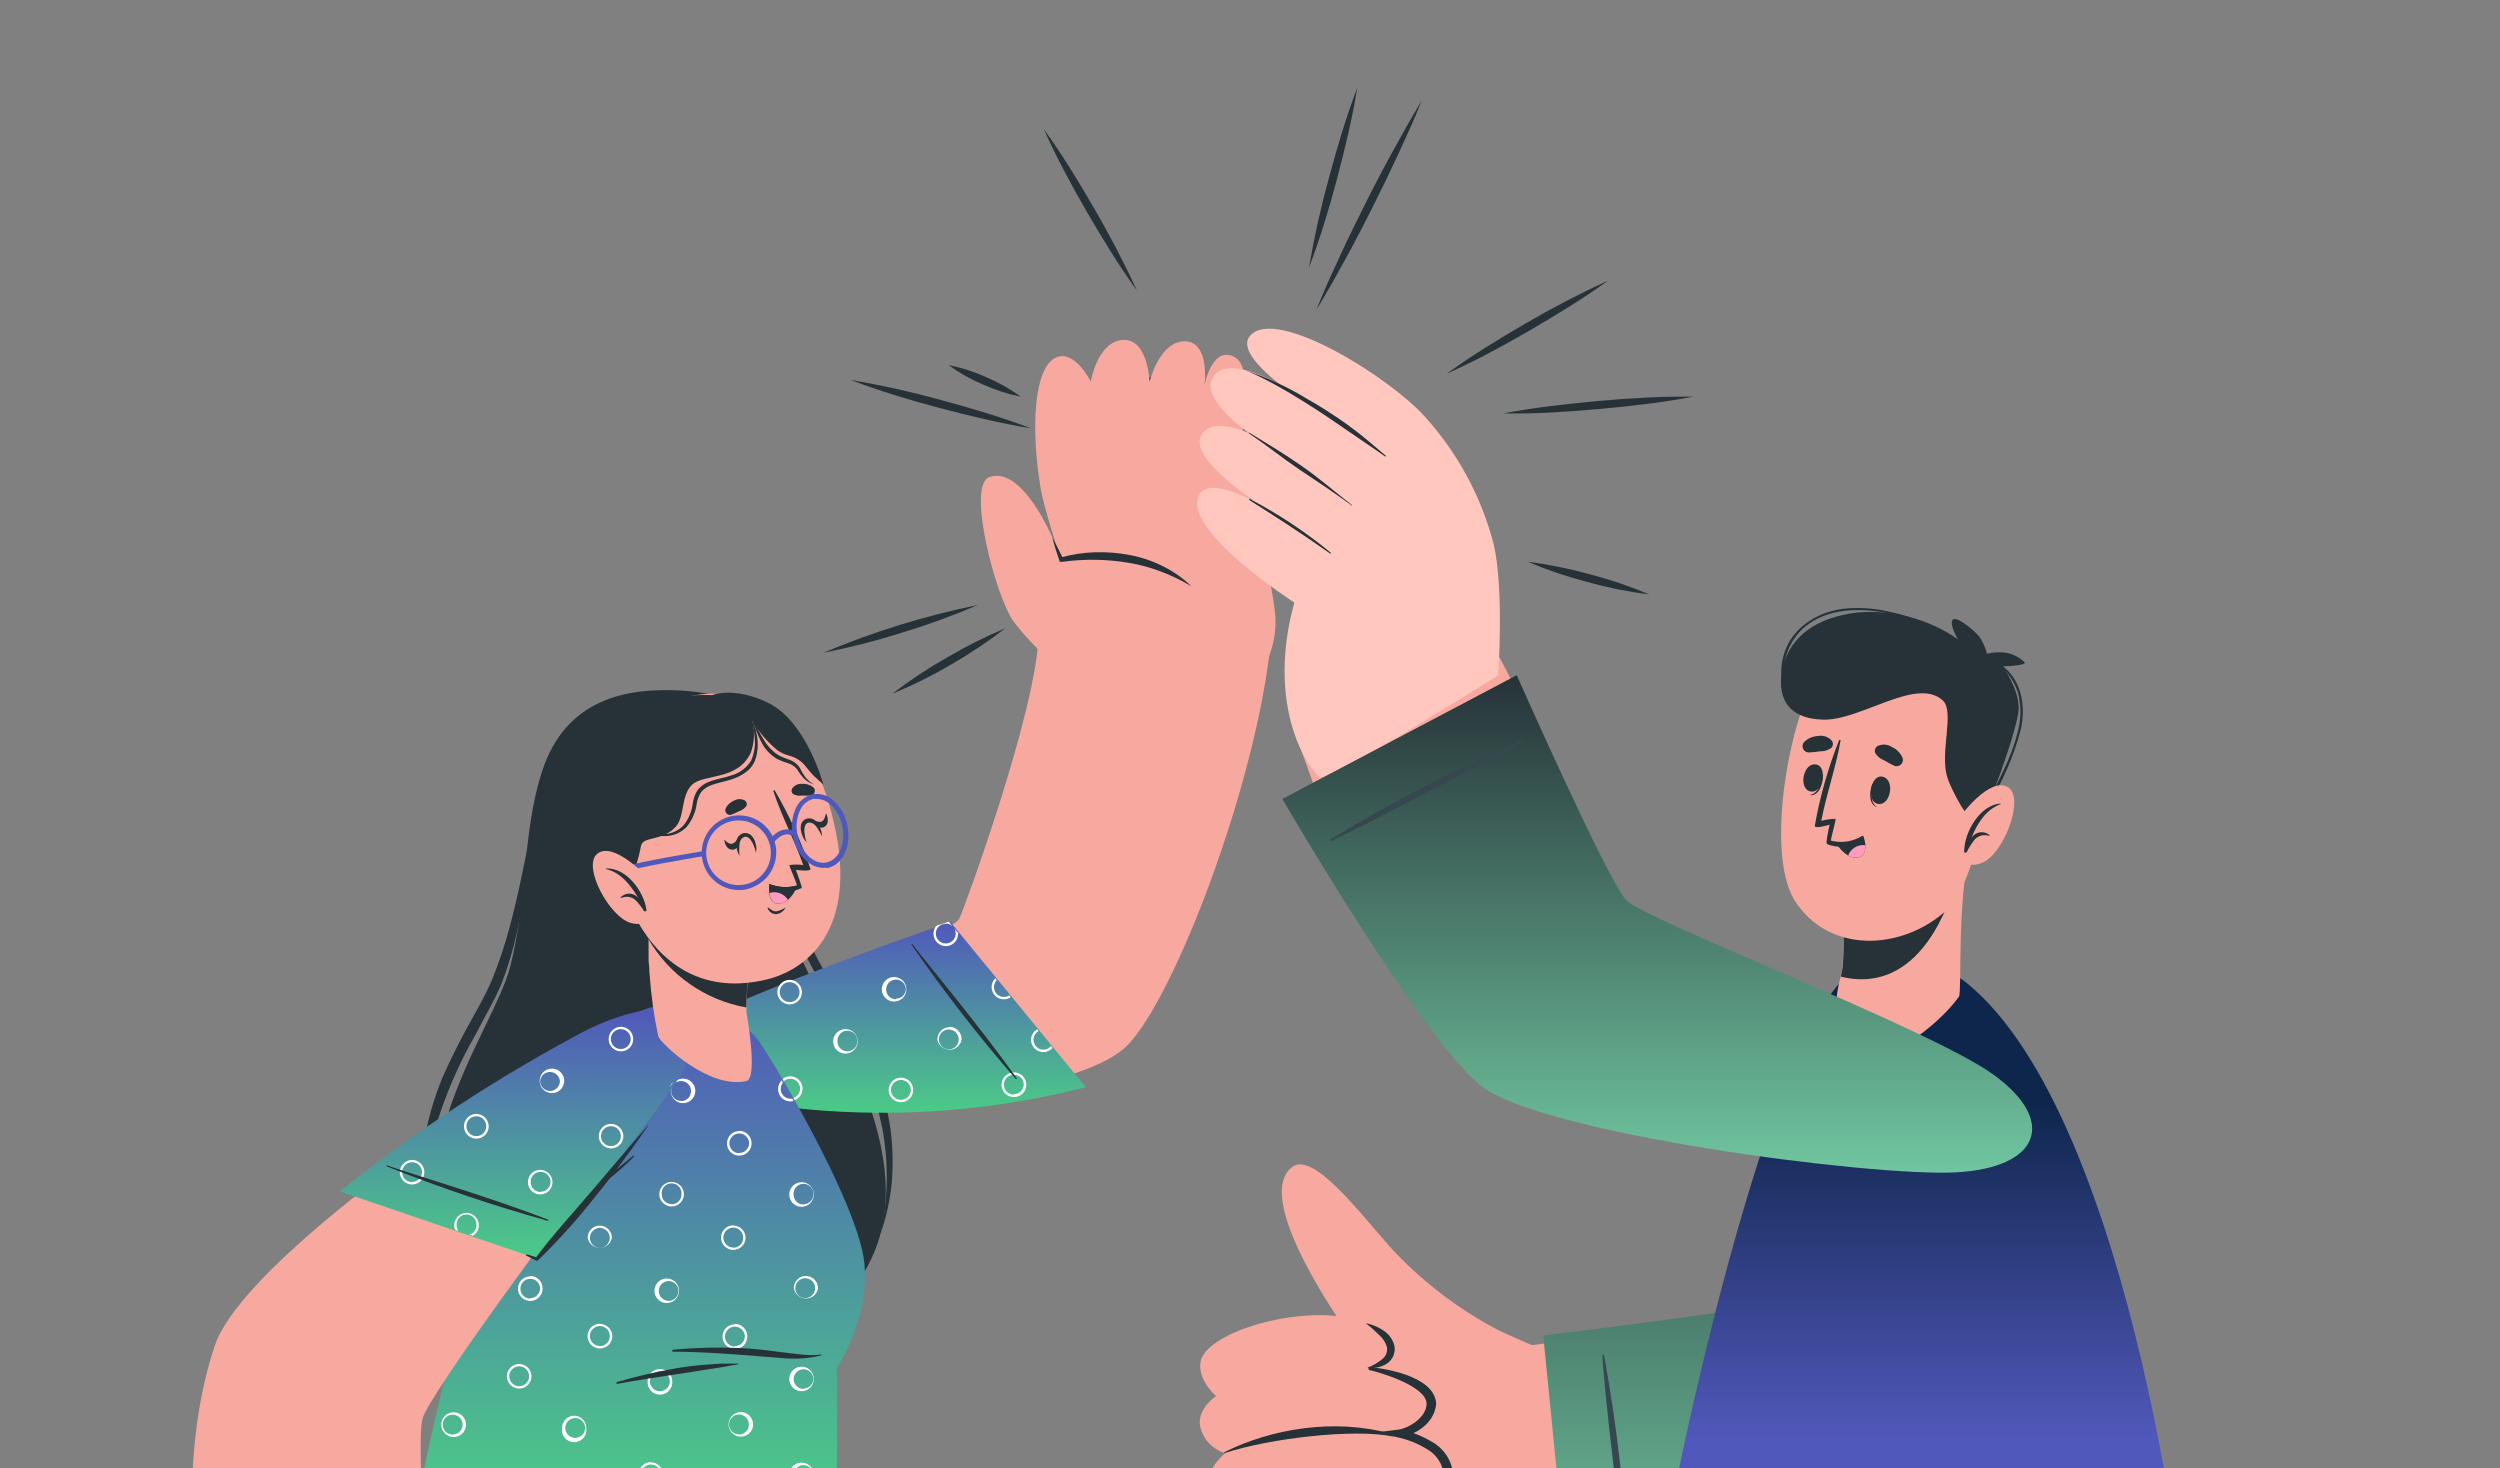 <svg width="412" height="242" viewBox="0 0 412 242" fill="none" xmlns="http://www.w3.org/2000/svg">
<rect x="0" y="0" width="412" height="242" fill="#808080" stroke="none"/>
<g clip-path="url(#clip0_434_2872)">
<path d="M131.208 123.794C127.785 117.36 120.006 114.15 111.774 113.777C103.543 113.404 93.233 114.936 89.29 127.244C86.08 137.234 86.946 147.93 84.109 159.212C81.272 170.494 61.092 194.949 79.314 213.584C95.671 230.314 137.602 228.595 144.928 203.967C150.735 184.426 130.662 160.277 129.996 151.832C129.33 143.387 134.978 130.84 131.208 123.794Z" fill="#263238"/>
<path d="M132.007 135.795C130.602 141.538 130.384 147.508 131.368 153.337C131.669 154.844 132.18 156.302 132.887 157.666C133.566 158.998 134.312 160.33 135.044 161.662C136.563 164.326 138.068 166.857 139.427 169.495C142.229 174.659 144.245 180.212 145.407 185.971C146.465 191.704 146.375 197.59 145.141 203.287C146.086 200.514 146.703 197.64 146.979 194.723C147.207 191.769 147.123 188.8 146.726 185.865C145.803 179.918 143.865 174.173 140.998 168.882C139.666 166.218 138.055 163.554 136.51 161.01C134.866 158.59 133.587 155.942 132.713 153.151C132.027 150.339 131.678 147.454 131.674 144.56C131.597 141.634 131.708 138.706 132.007 135.795Z" fill="#263238"/>
<path d="M87.745 135.915C86.48 141.709 85.441 147.557 83.869 153.231C83.1 156.072 82.152 158.861 81.032 161.583C79.9 164.247 78.368 166.817 76.929 169.455C75.491 172.092 74.159 174.783 72.933 177.553C71.779 180.328 70.887 183.204 70.269 186.145C69.686 189.113 69.546 192.153 69.856 195.162C70.336 198.195 71.443 201.094 73.106 203.674C71.767 200.998 70.953 198.091 70.709 195.109C70.574 192.187 70.87 189.26 71.588 186.424C73.239 180.761 75.569 175.318 78.528 170.214C79.86 167.55 81.458 165.006 82.604 162.222C83.703 159.429 84.571 156.551 85.201 153.617C86.428 147.777 87.278 141.864 87.745 135.915Z" fill="#263238"/>
<path d="M127.558 180.723C151.748 183.134 179.333 179.138 185.927 172.145C193.572 164.047 206.306 130.973 209.197 107.796C209.823 102.721 171.235 100.883 171.168 104.466C170.955 116.787 158.954 149.635 158.088 151.393C157.089 153.404 138.854 160.49 126.4 163.9C106.779 169.268 110.429 179.018 127.558 180.723Z" fill="url(#paint0_linear_434_2872)"/>
<path d="M178.944 179.173L156.673 152C156.673 152 139.037 157.808 121.335 165.32C103.632 172.832 108.907 180.185 132.936 182.809C148.367 184.238 163.929 183.008 178.944 179.173Z" fill="url(#paint1_linear_434_2872)"/>
<path d="M130.236 177.38C129.835 177.38 129.444 177.499 129.111 177.721C128.778 177.944 128.518 178.26 128.365 178.63C128.212 179 128.172 179.407 128.25 179.8C128.328 180.192 128.521 180.553 128.804 180.836C129.087 181.119 129.448 181.312 129.841 181.39C130.234 181.469 130.641 181.428 131.011 181.275C131.381 181.122 131.697 180.862 131.919 180.53C132.142 180.197 132.26 179.805 132.26 179.405C132.26 179.139 132.208 178.876 132.106 178.63C132.005 178.384 131.855 178.161 131.667 177.973C131.479 177.785 131.256 177.636 131.011 177.534C130.765 177.432 130.502 177.38 130.236 177.38ZM130.236 181.03C129.914 181.03 129.6 180.934 129.333 180.756C129.066 180.577 128.857 180.324 128.734 180.027C128.611 179.73 128.579 179.403 128.642 179.088C128.705 178.772 128.859 178.483 129.087 178.256C129.314 178.028 129.604 177.874 129.919 177.811C130.234 177.748 130.561 177.78 130.858 177.903C131.155 178.026 131.408 178.235 131.587 178.502C131.766 178.769 131.861 179.083 131.861 179.405C131.861 179.836 131.69 180.249 131.385 180.554C131.08 180.859 130.667 181.03 130.236 181.03ZM148.484 177.593C147.945 177.597 147.428 177.813 147.047 178.194C146.666 178.575 146.45 179.092 146.446 179.631C146.448 179.897 146.502 180.16 146.605 180.405C146.709 180.65 146.859 180.872 147.049 181.059C147.238 181.246 147.462 181.393 147.708 181.493C147.955 181.594 148.218 181.644 148.484 181.642C148.749 181.644 149.011 181.593 149.256 181.493C149.501 181.393 149.723 181.244 149.91 181.057C150.097 180.87 150.246 180.648 150.346 180.403C150.446 180.158 150.497 179.896 150.496 179.631C150.497 179.365 150.447 179.102 150.347 178.855C150.246 178.609 150.099 178.385 149.912 178.196C149.725 178.006 149.503 177.856 149.258 177.752C149.013 177.649 148.75 177.595 148.484 177.593ZM148.484 181.256C148.159 181.259 147.84 181.165 147.569 180.986C147.298 180.807 147.085 180.551 146.96 180.251C146.834 179.951 146.801 179.621 146.863 179.302C146.926 178.982 147.082 178.689 147.312 178.459C147.542 178.229 147.835 178.073 148.155 178.01C148.474 177.948 148.804 177.981 149.104 178.107C149.404 178.232 149.66 178.444 149.839 178.716C150.018 178.987 150.112 179.306 150.109 179.631C150.106 180.061 149.933 180.472 149.629 180.776C149.325 181.08 148.914 181.253 148.484 181.256ZM139.653 169.615C139.363 169.567 139.067 169.583 138.784 169.662C138.501 169.74 138.239 169.879 138.015 170.069C137.791 170.26 137.611 170.496 137.488 170.762C137.365 171.029 137.301 171.319 137.301 171.613C137.301 171.906 137.365 172.196 137.488 172.463C137.611 172.729 137.791 172.965 138.015 173.156C138.239 173.346 138.501 173.485 138.784 173.563C139.067 173.642 139.363 173.658 139.653 173.611C140.127 173.533 140.558 173.289 140.869 172.923C141.18 172.557 141.35 172.093 141.35 171.613C141.35 171.132 141.18 170.668 140.869 170.302C140.558 169.936 140.127 169.692 139.653 169.615ZM139.653 173.264C139.439 173.266 139.226 173.225 139.027 173.144C138.828 173.063 138.648 172.944 138.495 172.793C138.343 172.642 138.222 172.462 138.14 172.264C138.057 172.066 138.015 171.854 138.015 171.639C137.994 171.412 138.021 171.184 138.094 170.968C138.166 170.753 138.283 170.555 138.437 170.386C138.59 170.218 138.777 170.084 138.985 169.992C139.194 169.901 139.419 169.853 139.646 169.853C139.874 169.853 140.099 169.901 140.307 169.992C140.516 170.084 140.702 170.218 140.856 170.386C141.009 170.555 141.126 170.753 141.199 170.968C141.272 171.184 141.299 171.412 141.278 171.639C141.278 172.07 141.107 172.483 140.802 172.788C140.497 173.093 140.084 173.264 139.653 173.264ZM156.503 169.268C155.965 169.272 155.45 169.488 155.07 169.87C154.691 170.252 154.478 170.768 154.478 171.306C154.556 171.78 154.799 172.211 155.165 172.522C155.531 172.833 155.996 173.003 156.476 173.003C156.956 173.003 157.421 172.833 157.787 172.522C158.153 172.211 158.397 171.78 158.474 171.306C158.489 170.768 158.289 170.246 157.92 169.854C157.55 169.462 157.041 169.232 156.503 169.215V169.268ZM156.503 172.931C156.276 172.952 156.048 172.925 155.832 172.852C155.616 172.779 155.418 172.663 155.25 172.509C155.082 172.356 154.948 172.169 154.856 171.96C154.764 171.752 154.717 171.527 154.717 171.299C154.717 171.072 154.764 170.847 154.856 170.639C154.948 170.43 155.082 170.243 155.25 170.09C155.418 169.936 155.616 169.82 155.832 169.747C156.048 169.674 156.276 169.647 156.503 169.668C156.91 169.705 157.289 169.892 157.565 170.194C157.841 170.496 157.994 170.891 157.994 171.299C157.994 171.708 157.841 172.103 157.565 172.405C157.289 172.707 156.91 172.894 156.503 172.931ZM167.092 176.727C166.553 176.731 166.036 176.947 165.655 177.328C165.274 177.71 165.058 178.226 165.054 178.765C165.054 179.168 165.174 179.562 165.398 179.898C165.622 180.233 165.94 180.494 166.312 180.648C166.685 180.802 167.094 180.843 167.49 180.764C167.885 180.686 168.248 180.491 168.533 180.206C168.818 179.921 169.012 179.558 169.091 179.163C169.17 178.768 169.129 178.358 168.975 177.985C168.821 177.613 168.56 177.295 168.224 177.071C167.889 176.847 167.495 176.727 167.092 176.727ZM167.092 180.39C166.767 180.393 166.448 180.299 166.177 180.12C165.906 179.941 165.694 179.685 165.568 179.385C165.442 179.085 165.409 178.755 165.471 178.436C165.534 178.117 165.691 177.824 165.92 177.594C166.15 177.364 166.444 177.207 166.763 177.145C167.082 177.082 167.412 177.115 167.712 177.241C168.012 177.367 168.268 177.579 168.447 177.85C168.626 178.122 168.72 178.44 168.717 178.765C168.7 179.186 168.522 179.584 168.219 179.876C167.917 180.169 167.513 180.334 167.092 180.337V180.39ZM173.179 172.398C173.034 172.584 172.848 172.733 172.635 172.835C172.423 172.936 172.19 172.988 171.954 172.984C171.522 172.984 171.107 172.814 170.8 172.509C170.493 172.205 170.319 171.792 170.316 171.359C170.315 171.067 170.394 170.78 170.544 170.529C170.694 170.277 170.91 170.072 171.168 169.934L170.902 169.628C170.651 169.777 170.436 169.979 170.27 170.219C170.105 170.459 169.993 170.733 169.943 171.02C169.893 171.307 169.906 171.602 169.98 171.884C170.054 172.166 170.189 172.429 170.374 172.654C170.56 172.88 170.792 173.062 171.054 173.189C171.317 173.317 171.604 173.386 171.896 173.392C172.187 173.398 172.477 173.341 172.744 173.224C173.012 173.108 173.251 172.935 173.446 172.718L173.179 172.398ZM147.672 161.036C147.382 160.989 147.085 161.005 146.803 161.084C146.52 161.162 146.257 161.301 146.033 161.491C145.81 161.681 145.63 161.918 145.507 162.184C145.384 162.451 145.32 162.741 145.32 163.034C145.32 163.328 145.384 163.618 145.507 163.885C145.63 164.151 145.81 164.387 146.033 164.577C146.257 164.768 146.52 164.907 146.803 164.985C147.085 165.064 147.382 165.08 147.672 165.032C148.146 164.955 148.576 164.711 148.887 164.345C149.198 163.979 149.369 163.515 149.369 163.034C149.369 162.554 149.198 162.09 148.887 161.724C148.576 161.358 148.146 161.114 147.672 161.036ZM147.672 164.686C147.457 164.688 147.244 164.647 147.046 164.566C146.847 164.485 146.666 164.366 146.514 164.215C146.362 164.064 146.241 163.884 146.158 163.686C146.076 163.488 146.033 163.276 146.033 163.061C146.033 162.63 146.205 162.217 146.509 161.912C146.814 161.607 147.227 161.436 147.658 161.436C148.089 161.436 148.503 161.607 148.807 161.912C149.112 162.217 149.283 162.63 149.283 163.061C149.26 163.472 149.079 163.859 148.78 164.141C148.48 164.423 148.083 164.58 147.672 164.58V164.686ZM166.32 164.033C166.06 164.209 165.754 164.301 165.441 164.3C165.121 164.301 164.807 164.208 164.54 164.032C164.273 163.856 164.064 163.605 163.939 163.311C163.813 163.016 163.778 162.691 163.837 162.377C163.895 162.062 164.045 161.772 164.268 161.543L164.015 161.223C163.825 161.414 163.674 161.64 163.571 161.889C163.468 162.138 163.416 162.405 163.416 162.675C163.416 162.94 163.468 163.203 163.57 163.448C163.672 163.692 163.822 163.915 164.01 164.102C164.198 164.289 164.421 164.437 164.667 164.537C164.912 164.637 165.175 164.688 165.441 164.686C165.84 164.69 166.232 164.569 166.559 164.34L166.32 164.033ZM157.875 153.75L157.302 153.058C157.432 153.299 157.5 153.569 157.502 153.844C157.502 154.168 157.405 154.486 157.225 154.755C157.044 155.025 156.787 155.235 156.487 155.359C156.187 155.482 155.857 155.514 155.539 155.449C155.221 155.385 154.929 155.228 154.7 154.997C154.472 154.767 154.317 154.474 154.255 154.155C154.193 153.836 154.228 153.506 154.354 153.207C154.48 152.908 154.692 152.653 154.963 152.475C155.234 152.296 155.552 152.203 155.877 152.205C156.271 152.206 156.651 152.353 156.942 152.618L156.343 151.886L154.305 152.565C153.992 152.937 153.826 153.411 153.839 153.897C153.842 154.435 154.059 154.95 154.44 155.329C154.822 155.709 155.339 155.922 155.877 155.922C156.142 155.922 156.405 155.869 156.65 155.767C156.894 155.665 157.117 155.516 157.304 155.328C157.491 155.14 157.639 154.916 157.739 154.671C157.839 154.425 157.89 154.162 157.888 153.897C157.905 153.881 157.919 153.861 157.929 153.839C157.938 153.818 157.943 153.794 157.943 153.77C157.943 153.747 157.938 153.723 157.929 153.701C157.919 153.68 157.905 153.66 157.888 153.644L157.875 153.75ZM130.143 161.476C129.872 161.474 129.605 161.528 129.357 161.636C128.987 161.792 128.672 162.053 128.449 162.387C128.227 162.721 128.107 163.113 128.105 163.514C128.106 163.78 128.16 164.043 128.264 164.288C128.367 164.533 128.518 164.755 128.707 164.942C128.896 165.128 129.12 165.276 129.367 165.376C129.613 165.476 129.877 165.527 130.143 165.525C130.407 165.527 130.67 165.476 130.914 165.376C131.159 165.275 131.382 165.127 131.569 164.94C131.756 164.753 131.904 164.531 132.004 164.286C132.105 164.041 132.156 163.779 132.154 163.514C132.156 163.248 132.105 162.984 132.005 162.738C131.905 162.492 131.757 162.268 131.57 162.078C131.384 161.889 131.161 161.739 130.916 161.635C130.671 161.532 130.408 161.478 130.143 161.476ZM130.143 165.139C129.817 165.142 129.499 165.047 129.227 164.868C128.956 164.689 128.744 164.434 128.618 164.134C128.493 163.834 128.459 163.503 128.522 163.184C128.585 162.865 128.741 162.572 128.971 162.342C129.201 162.112 129.494 161.956 129.813 161.893C130.132 161.83 130.462 161.864 130.762 161.99C131.062 162.115 131.318 162.327 131.497 162.599C131.676 162.87 131.77 163.189 131.768 163.514C131.768 163.946 131.597 164.361 131.292 164.668C130.988 164.975 130.575 165.149 130.143 165.152V165.139ZM120.819 169.202C120.419 169.202 120.028 169.32 119.695 169.542C119.362 169.764 119.103 170.079 118.949 170.448C118.796 170.818 118.755 171.224 118.832 171.616C118.909 172.009 119.1 172.369 119.382 172.653C119.664 172.937 120.024 173.131 120.415 173.21C120.807 173.29 121.214 173.252 121.584 173.101C121.954 172.949 122.271 172.692 122.496 172.361C122.72 172.03 122.841 171.639 122.843 171.24C122.842 170.969 122.786 170.701 122.679 170.451C122.573 170.202 122.418 169.977 122.223 169.788C122.028 169.599 121.798 169.452 121.545 169.353C121.293 169.255 121.023 169.208 120.752 169.215L120.819 169.202ZM120.819 172.865C120.494 172.865 120.177 172.768 119.907 172.588C119.637 172.407 119.427 172.15 119.304 171.85C119.18 171.55 119.148 171.22 119.213 170.902C119.277 170.584 119.434 170.292 119.665 170.063C119.895 169.834 120.188 169.679 120.507 169.618C120.826 169.556 121.156 169.59 121.455 169.716C121.754 169.842 122.009 170.055 122.187 170.326C122.366 170.597 122.46 170.915 122.457 171.24C122.455 171.46 122.409 171.678 122.322 171.88C122.235 172.082 122.109 172.265 121.95 172.418C121.791 172.571 121.603 172.69 121.397 172.769C121.192 172.848 120.972 172.885 120.752 172.878L120.819 172.865Z" fill="white"/>
<path d="M167.372 177.793C161.244 170.742 155.512 163.355 150.203 155.668C150.203 155.589 150.296 155.495 150.362 155.589C151.694 157.453 161.511 169.162 167.545 177.7C167.639 177.793 167.479 177.873 167.372 177.793Z" fill="#263238"/>
<path d="M198.941 63.134C196.437 71.273 196.743 75.269 198.941 83.381C198.941 83.541 198.754 83.634 198.701 83.474C195.837 75.735 194.705 70.78 198.568 62.988C198.741 62.602 199.061 62.748 198.941 63.134Z" fill="#263238"/>
<path d="M189.723 62.482C188.578 71.3 189.23 75.602 191.588 84.087C191.588 84.207 191.428 84.273 191.388 84.087C188.364 75.962 186.966 71.087 189.27 62.428C189.377 62.109 189.776 62.082 189.723 62.482Z" fill="#263238"/>
<path d="M179.84 63.281C179.56 71.899 180.199 76.601 183.769 84.486C183.781 84.522 183.78 84.562 183.766 84.597C183.752 84.632 183.726 84.662 183.692 84.679C183.658 84.697 183.619 84.702 183.582 84.693C183.545 84.685 183.512 84.663 183.489 84.633C179.067 76.974 178.228 71.073 179.573 63.321C179.667 62.761 179.853 62.735 179.84 63.281Z" fill="#263238"/>
<path d="M181.318 111.273C179.826 107.463 172.433 85.965 171.528 80.637C169.863 70.9 170.289 60.47 174.112 58.885C177.162 57.633 179.759 62.881 179.759 62.881C179.759 62.881 180.838 56.341 185.007 56.022C189.177 55.702 189.456 62.908 189.456 62.908C189.456 62.908 191.055 56.248 195.237 56.248C199.42 56.248 198.514 63.388 198.514 63.388C198.514 63.388 199.699 57.26 203.149 58.686C207.305 60.404 203.855 71.473 204.694 77.334C204.814 78.239 208.997 91.719 210.129 100.897C210.416 103.782 209.9 106.691 208.637 109.302L181.318 111.273Z" fill="url(#paint2_linear_434_2872)"/>
<path d="M177.575 113.351C177.575 113.351 169.676 106.158 166.919 102.242C164.162 98.326 159.167 79.904 163.096 78.599C168.144 76.921 173.113 86.991 174.898 92.239C174.898 92.239 186.593 88.349 191.721 94.796C196.849 101.243 177.575 113.351 177.575 113.351Z" fill="url(#paint3_linear_434_2872)"/>
<path d="M173.393 88.536C174.045 89.708 174.631 90.907 175.217 92.105L174.791 91.879C176.644 91.359 178.555 91.068 180.479 91.013C182.404 90.955 184.329 91.112 186.22 91.479C188.119 91.834 189.958 92.457 191.681 93.331C193.395 94.181 194.968 95.29 196.343 96.621C194.752 95.669 193.08 94.858 191.348 94.197C189.625 93.538 187.84 93.056 186.02 92.758C182.378 92.139 178.663 92.085 175.004 92.598H174.658L174.565 92.319C174.138 91.106 173.739 89.828 173.393 88.536Z" fill="#263238"/>
<path d="M137.931 225.433V247.624H68.84C68.84 247.624 78.471 191.52 97.572 172.22C107.135 162.563 117.898 163.695 124.531 170.888C126.21 172.713 140.515 196.569 142.3 207.131C143.845 216.442 137.931 225.433 137.931 225.433Z" fill="url(#paint4_linear_434_2872)"/>
<path d="M98.868 201.969C98.329 201.972 97.814 202.189 97.435 202.57C97.056 202.952 96.843 203.469 96.843 204.007C96.936 204.468 97.185 204.884 97.55 205.182C97.914 205.48 98.37 205.643 98.841 205.643C99.312 205.643 99.768 205.48 100.132 205.182C100.496 204.884 100.746 204.468 100.839 204.007C100.836 203.479 100.629 202.972 100.262 202.592C99.895 202.213 99.395 201.989 98.868 201.969ZM98.868 205.632C98.542 205.634 98.224 205.54 97.952 205.361C97.681 205.182 97.469 204.926 97.343 204.627C97.218 204.327 97.184 203.996 97.247 203.677C97.309 203.358 97.466 203.065 97.696 202.835C97.926 202.605 98.219 202.449 98.538 202.386C98.857 202.323 99.187 202.357 99.487 202.482C99.787 202.608 100.043 202.82 100.222 203.092C100.401 203.363 100.495 203.682 100.493 204.007C100.493 204.438 100.321 204.851 100.017 205.156C99.712 205.461 99.299 205.632 98.868 205.632ZM120.752 169.215C120.352 169.215 119.961 169.333 119.629 169.555C119.296 169.777 119.037 170.093 118.883 170.462C118.729 170.831 118.689 171.237 118.766 171.63C118.843 172.022 119.034 172.383 119.316 172.666C119.598 172.95 119.957 173.144 120.349 173.224C120.741 173.303 121.148 173.265 121.518 173.114C121.888 172.963 122.205 172.705 122.429 172.374C122.653 172.043 122.774 171.653 122.777 171.253C122.777 170.715 122.564 170.198 122.185 169.816C121.805 169.435 121.29 169.218 120.752 169.215ZM120.752 172.878C120.428 172.878 120.11 172.781 119.841 172.601C119.571 172.42 119.361 172.164 119.237 171.863C119.114 171.563 119.082 171.233 119.146 170.915C119.211 170.597 119.368 170.305 119.599 170.076C119.829 169.848 120.122 169.693 120.441 169.631C120.76 169.569 121.089 169.604 121.389 169.73C121.688 169.856 121.943 170.068 122.121 170.339C122.299 170.61 122.393 170.928 122.391 171.253C122.384 171.684 122.208 172.095 121.902 172.399C121.596 172.703 121.183 172.874 120.752 172.878ZM112.241 177.78C111.767 177.857 111.336 178.101 111.025 178.467C110.714 178.833 110.543 179.297 110.543 179.778C110.543 180.258 110.714 180.722 111.025 181.088C111.336 181.454 111.767 181.698 112.241 181.776C112.53 181.823 112.827 181.807 113.11 181.728C113.393 181.65 113.655 181.511 113.879 181.321C114.103 181.131 114.282 180.894 114.406 180.628C114.529 180.361 114.593 180.071 114.593 179.778C114.593 179.484 114.529 179.194 114.406 178.928C114.282 178.661 114.103 178.425 113.879 178.235C113.655 178.045 113.393 177.905 113.11 177.827C112.827 177.748 112.53 177.732 112.241 177.78ZM112.241 181.429C111.916 181.429 111.599 181.333 111.329 181.152C111.059 180.972 110.849 180.715 110.726 180.415C110.602 180.115 110.571 179.785 110.635 179.466C110.699 179.148 110.857 178.856 111.087 178.628C111.318 178.399 111.611 178.244 111.929 178.183C112.248 178.121 112.578 178.155 112.877 178.281C113.176 178.407 113.431 178.619 113.61 178.89C113.788 179.162 113.882 179.48 113.879 179.804C113.886 180.233 113.724 180.647 113.427 180.957C113.13 181.266 112.723 181.446 112.294 181.456L112.241 181.429ZM74.598 232.751C74.088 232.793 73.612 233.025 73.265 233.401C72.918 233.777 72.725 234.271 72.725 234.783C72.725 235.295 72.918 235.788 73.265 236.164C73.612 236.541 74.088 236.773 74.598 236.814C74.879 236.837 75.161 236.801 75.427 236.709C75.694 236.617 75.938 236.472 76.145 236.281C76.352 236.09 76.517 235.858 76.63 235.6C76.743 235.343 76.801 235.064 76.801 234.783C76.801 234.501 76.743 234.223 76.63 233.965C76.517 233.707 76.352 233.475 76.145 233.284C75.938 233.094 75.694 232.948 75.427 232.856C75.161 232.764 74.879 232.729 74.598 232.751ZM74.598 236.414C74.274 236.414 73.958 236.318 73.688 236.138C73.419 235.958 73.209 235.702 73.085 235.403C72.961 235.104 72.928 234.774 72.992 234.456C73.055 234.139 73.211 233.847 73.44 233.617C73.669 233.388 73.961 233.232 74.279 233.169C74.597 233.106 74.926 233.138 75.225 233.262C75.525 233.386 75.781 233.596 75.961 233.866C76.141 234.135 76.237 234.452 76.237 234.776C76.24 235.202 76.076 235.613 75.78 235.92C75.483 236.226 75.078 236.404 74.652 236.414H74.598ZM94.645 233.311C94.38 233.309 94.117 233.36 93.871 233.46C93.626 233.56 93.402 233.708 93.214 233.895C93.026 234.082 92.877 234.304 92.775 234.549C92.673 234.794 92.62 235.057 92.62 235.322C92.573 235.612 92.589 235.908 92.668 236.191C92.746 236.474 92.885 236.736 93.075 236.96C93.265 237.184 93.502 237.364 93.768 237.487C94.035 237.61 94.325 237.674 94.618 237.674C94.912 237.674 95.202 237.61 95.469 237.487C95.735 237.364 95.971 237.184 96.161 236.96C96.352 236.736 96.491 236.474 96.569 236.191C96.648 235.908 96.664 235.612 96.616 235.322C96.617 234.804 96.418 234.306 96.061 233.932C95.703 233.557 95.215 233.335 94.698 233.311H94.645ZM94.645 236.96C94.238 236.924 93.859 236.736 93.583 236.434C93.307 236.132 93.154 235.738 93.154 235.329C93.154 234.92 93.307 234.526 93.583 234.224C93.859 233.922 94.238 233.734 94.645 233.697C94.872 233.677 95.1 233.703 95.316 233.776C95.531 233.849 95.73 233.966 95.898 234.119C96.066 234.273 96.2 234.46 96.292 234.668C96.384 234.876 96.431 235.101 96.431 235.329C96.431 235.556 96.384 235.781 96.292 235.99C96.2 236.198 96.066 236.385 95.898 236.538C95.73 236.692 95.531 236.809 95.316 236.881C95.1 236.954 94.872 236.981 94.645 236.96ZM75.944 216.088L75.824 216.461C76.102 216.591 76.336 216.799 76.499 217.058C76.662 217.318 76.746 217.619 76.743 217.926C76.743 218.358 76.572 218.773 76.268 219.08C75.963 219.387 75.55 219.561 75.118 219.565C75.065 219.577 75.011 219.577 74.958 219.565L74.852 219.951C74.944 219.964 75.038 219.964 75.131 219.951C75.668 219.951 76.183 219.737 76.563 219.358C76.943 218.978 77.156 218.463 77.156 217.926C77.156 217.535 77.041 217.152 76.826 216.825C76.61 216.498 76.304 216.242 75.944 216.088ZM87.372 210.347C86.972 210.35 86.582 210.471 86.251 210.695C85.92 210.919 85.662 211.236 85.511 211.606C85.36 211.976 85.322 212.383 85.401 212.775C85.481 213.167 85.675 213.526 85.959 213.808C86.242 214.09 86.603 214.281 86.996 214.358C87.388 214.435 87.794 214.395 88.163 214.241C88.533 214.087 88.848 213.828 89.07 213.495C89.292 213.162 89.41 212.772 89.41 212.372C89.419 212.099 89.373 211.828 89.275 211.573C89.176 211.319 89.027 211.087 88.837 210.892C88.646 210.697 88.419 210.542 88.167 210.437C87.915 210.332 87.645 210.279 87.372 210.28V210.347ZM87.372 214.01C86.942 214.003 86.532 213.827 86.231 213.521C85.93 213.214 85.76 212.802 85.761 212.372C85.761 211.941 85.932 211.527 86.237 211.223C86.541 210.918 86.955 210.747 87.386 210.747C87.817 210.747 88.23 210.918 88.535 211.223C88.84 211.527 89.011 211.941 89.011 212.372C88.99 212.793 88.809 213.191 88.504 213.484C88.2 213.776 87.795 213.941 87.372 213.943V214.01ZM132.421 225.252C132.131 225.205 131.834 225.221 131.551 225.299C131.269 225.378 131.006 225.517 130.782 225.707C130.559 225.897 130.379 226.134 130.256 226.4C130.132 226.667 130.069 226.957 130.069 227.25C130.069 227.544 130.132 227.834 130.256 228.1C130.379 228.367 130.559 228.603 130.782 228.793C131.006 228.983 131.269 229.122 131.551 229.201C131.834 229.28 132.131 229.296 132.421 229.248C132.894 229.171 133.325 228.927 133.636 228.561C133.947 228.195 134.118 227.73 134.118 227.25C134.118 226.77 133.947 226.305 133.636 225.939C133.325 225.573 132.894 225.33 132.421 225.252ZM132.421 228.902C132.099 228.902 131.784 228.806 131.516 228.627C131.249 228.448 131.041 228.193 130.918 227.896C130.795 227.598 130.764 227.27 130.828 226.955C130.892 226.639 131.048 226.35 131.276 226.123C131.505 225.896 131.796 225.743 132.112 225.681C132.428 225.62 132.755 225.654 133.052 225.779C133.348 225.904 133.601 226.115 133.778 226.384C133.955 226.653 134.048 226.968 134.046 227.29C134.022 227.706 133.841 228.097 133.539 228.384C133.237 228.671 132.837 228.833 132.421 228.835V228.902ZM132.421 241.063C132.131 241.016 131.834 241.032 131.551 241.11C131.269 241.189 131.006 241.328 130.782 241.518C130.559 241.708 130.379 241.944 130.256 242.211C130.132 242.477 130.069 242.767 130.069 243.061C130.069 243.355 130.132 243.645 130.256 243.911C130.379 244.178 130.559 244.414 130.782 244.604C131.006 244.794 131.269 244.933 131.551 245.012C131.834 245.09 132.131 245.106 132.421 245.059C132.894 244.981 133.325 244.738 133.636 244.372C133.947 244.006 134.118 243.541 134.118 243.061C134.118 242.581 133.947 242.116 133.636 241.75C133.325 241.384 132.894 241.141 132.421 241.063ZM132.421 244.726C132.095 244.729 131.777 244.634 131.505 244.455C131.234 244.276 131.022 244.021 130.896 243.721C130.771 243.421 130.737 243.09 130.8 242.771C130.863 242.452 131.019 242.159 131.249 241.929C131.479 241.699 131.772 241.543 132.091 241.48C132.41 241.417 132.74 241.451 133.04 241.577C133.34 241.702 133.596 241.914 133.775 242.186C133.954 242.457 134.048 242.776 134.046 243.101C134.025 243.519 133.845 243.914 133.543 244.204C133.241 244.493 132.839 244.656 132.421 244.659V244.726ZM121.125 218.246C120.722 218.243 120.326 218.36 119.989 218.583C119.652 218.805 119.389 219.122 119.233 219.495C119.077 219.867 119.034 220.277 119.111 220.673C119.189 221.069 119.382 221.434 119.666 221.72C119.951 222.006 120.314 222.202 120.709 222.282C121.105 222.361 121.516 222.322 121.889 222.168C122.262 222.014 122.581 221.753 122.805 221.417C123.03 221.082 123.15 220.687 123.15 220.284C123.159 220.012 123.113 219.741 123.015 219.487C122.918 219.232 122.77 219 122.582 218.804C122.393 218.608 122.167 218.452 121.917 218.344C121.667 218.237 121.397 218.181 121.125 218.179V218.246ZM121.125 221.909C120.8 221.911 120.481 221.817 120.21 221.638C119.939 221.459 119.726 221.204 119.601 220.904C119.475 220.604 119.442 220.273 119.504 219.954C119.567 219.635 119.724 219.342 119.953 219.112C120.183 218.882 120.477 218.726 120.796 218.663C121.115 218.6 121.445 218.634 121.745 218.759C122.045 218.885 122.301 219.097 122.48 219.369C122.659 219.64 122.753 219.959 122.75 220.284C122.73 220.702 122.55 221.097 122.248 221.386C121.946 221.676 121.544 221.839 121.125 221.842V221.909ZM130.569 181.07H130.249C129.944 181.063 129.646 180.97 129.391 180.801C129.136 180.633 128.934 180.396 128.807 180.118C128.681 179.84 128.635 179.532 128.676 179.229C128.717 178.926 128.842 178.641 129.037 178.406C128.971 178.273 128.891 178.153 128.824 178.033C128.634 178.223 128.483 178.45 128.38 178.699C128.277 178.948 128.224 179.215 128.225 179.485C128.223 179.751 128.274 180.015 128.375 180.262C128.476 180.508 128.625 180.732 128.814 180.92C129.002 181.109 129.226 181.258 129.473 181.359C129.719 181.46 129.983 181.511 130.249 181.509C130.426 181.511 130.601 181.484 130.769 181.429L130.569 181.07ZM121.831 186.398C121.431 186.398 121.039 186.516 120.706 186.739C120.373 186.961 120.114 187.278 119.961 187.648C119.807 188.017 119.767 188.425 119.845 188.817C119.924 189.21 120.116 189.571 120.4 189.854C120.683 190.137 121.043 190.33 121.436 190.408C121.829 190.486 122.236 190.446 122.606 190.293C122.976 190.14 123.292 189.88 123.515 189.547C123.737 189.214 123.856 188.823 123.856 188.422C123.861 188.153 123.813 187.886 123.713 187.635C123.614 187.385 123.466 187.157 123.277 186.965C123.089 186.773 122.864 186.62 122.615 186.516C122.367 186.411 122.1 186.358 121.831 186.358V186.398ZM121.831 190.047C121.4 190.047 120.987 189.876 120.682 189.571C120.377 189.267 120.206 188.853 120.206 188.422C120.206 187.991 120.377 187.578 120.682 187.273C120.987 186.969 121.4 186.797 121.831 186.797C122.262 186.797 122.675 186.969 122.98 187.273C123.285 187.578 123.456 187.991 123.456 188.422C123.449 188.847 123.274 189.253 122.97 189.55C122.666 189.846 122.256 190.011 121.831 190.007V190.047ZM132.421 194.856C132.131 194.808 131.834 194.825 131.551 194.903C131.269 194.982 131.006 195.121 130.782 195.311C130.559 195.501 130.379 195.737 130.256 196.004C130.132 196.27 130.069 196.56 130.069 196.854C130.069 197.147 130.132 197.438 130.256 197.704C130.379 197.97 130.559 198.207 130.782 198.397C131.006 198.587 131.269 198.726 131.551 198.805C131.834 198.883 132.131 198.899 132.421 198.852C132.894 198.774 133.325 198.531 133.636 198.165C133.947 197.799 134.118 197.334 134.118 196.854C134.118 196.374 133.947 195.909 133.636 195.543C133.325 195.177 132.894 194.934 132.421 194.856ZM132.421 198.506C132.206 198.507 131.993 198.467 131.795 198.386C131.596 198.305 131.415 198.185 131.263 198.034C131.111 197.883 130.99 197.704 130.907 197.506C130.825 197.307 130.782 197.095 130.782 196.881C130.762 196.654 130.789 196.425 130.861 196.21C130.934 195.994 131.051 195.796 131.204 195.628C131.358 195.46 131.545 195.326 131.753 195.234C131.961 195.142 132.186 195.095 132.414 195.095C132.641 195.095 132.867 195.142 133.075 195.234C133.283 195.326 133.47 195.46 133.623 195.628C133.777 195.796 133.894 195.994 133.966 196.21C134.039 196.425 134.066 196.654 134.046 196.881C134.035 197.305 133.859 197.708 133.556 198.004C133.252 198.3 132.845 198.466 132.421 198.466V198.506ZM110.682 194.776C110.282 194.776 109.89 194.895 109.557 195.117C109.225 195.34 108.965 195.656 108.812 196.026C108.659 196.396 108.618 196.803 108.697 197.196C108.775 197.588 108.968 197.949 109.251 198.232C109.534 198.515 109.895 198.708 110.287 198.786C110.68 198.864 111.087 198.824 111.457 198.671C111.827 198.518 112.143 198.258 112.366 197.925C112.588 197.593 112.707 197.201 112.707 196.801C112.703 196.265 112.489 195.752 112.11 195.373C111.731 194.994 111.218 194.779 110.682 194.776ZM110.682 198.426C110.468 198.427 110.255 198.387 110.056 198.306C109.858 198.225 109.677 198.106 109.525 197.954C109.372 197.803 109.251 197.624 109.169 197.426C109.086 197.228 109.044 197.015 109.044 196.801C109.023 196.574 109.05 196.346 109.123 196.13C109.196 195.914 109.313 195.716 109.466 195.548C109.62 195.38 109.806 195.246 110.015 195.154C110.223 195.062 110.448 195.015 110.676 195.015C110.903 195.015 111.128 195.062 111.337 195.154C111.545 195.246 111.732 195.38 111.885 195.548C112.039 195.716 112.156 195.914 112.228 196.13C112.301 196.346 112.328 196.574 112.307 196.801C112.315 197.018 112.278 197.234 112.199 197.437C112.121 197.64 112.002 197.824 111.85 197.98C111.698 198.135 111.516 198.258 111.316 198.342C111.115 198.425 110.9 198.468 110.682 198.466V198.426ZM102.317 169.122C101.918 169.124 101.528 169.245 101.198 169.468C100.867 169.692 100.609 170.008 100.458 170.378C100.306 170.747 100.267 171.153 100.346 171.545C100.424 171.936 100.617 172.296 100.899 172.578C101.181 172.86 101.541 173.053 101.932 173.131C102.324 173.21 102.73 173.171 103.099 173.019C103.469 172.868 103.785 172.61 104.009 172.279C104.232 171.949 104.353 171.559 104.355 171.16C104.331 170.635 104.106 170.141 103.726 169.778C103.347 169.416 102.842 169.214 102.317 169.215V169.122ZM102.317 172.785C101.992 172.787 101.674 172.693 101.402 172.514C101.131 172.335 100.919 172.079 100.793 171.779C100.667 171.48 100.634 171.149 100.697 170.83C100.759 170.511 100.916 170.218 101.146 169.988C101.376 169.758 101.669 169.602 101.988 169.539C102.307 169.476 102.637 169.51 102.937 169.635C103.237 169.761 103.493 169.973 103.672 170.244C103.851 170.516 103.945 170.834 103.942 171.16C103.953 171.38 103.919 171.601 103.843 171.808C103.766 172.015 103.648 172.205 103.496 172.365C103.345 172.526 103.162 172.654 102.959 172.742C102.757 172.83 102.538 172.876 102.317 172.878V172.785ZM100.692 185.119C100.293 185.122 99.903 185.242 99.573 185.466C99.242 185.689 98.984 186.006 98.833 186.375C98.681 186.744 98.642 187.15 98.721 187.542C98.799 187.933 98.992 188.293 99.274 188.575C99.556 188.858 99.916 189.05 100.307 189.129C100.699 189.207 101.105 189.168 101.474 189.017C101.844 188.865 102.16 188.608 102.384 188.277C102.607 187.946 102.728 187.556 102.73 187.157C102.706 186.633 102.481 186.138 102.101 185.776C101.722 185.414 101.217 185.212 100.692 185.212V185.119ZM100.692 188.782C100.367 188.785 100.049 188.69 99.777 188.511C99.506 188.332 99.294 188.077 99.168 187.777C99.042 187.477 99.009 187.146 99.072 186.827C99.134 186.508 99.291 186.215 99.521 185.985C99.751 185.755 100.044 185.599 100.363 185.536C100.682 185.473 101.012 185.507 101.312 185.633C101.612 185.758 101.868 185.97 102.047 186.242C102.226 186.513 102.32 186.832 102.317 187.157C102.328 187.378 102.294 187.598 102.218 187.805C102.141 188.013 102.023 188.202 101.871 188.363C101.719 188.523 101.537 188.651 101.334 188.739C101.132 188.827 100.913 188.874 100.692 188.875V188.782ZM121.765 232.738C121.291 232.816 120.86 233.059 120.549 233.425C120.238 233.791 120.067 234.256 120.067 234.736C120.067 235.216 120.238 235.681 120.549 236.047C120.86 236.413 121.291 236.656 121.765 236.734C122.054 236.781 122.351 236.765 122.634 236.687C122.917 236.608 123.179 236.469 123.403 236.279C123.626 236.089 123.806 235.853 123.929 235.586C124.053 235.32 124.117 235.03 124.117 234.736C124.117 234.442 124.053 234.152 123.929 233.886C123.806 233.619 123.626 233.383 123.403 233.193C123.179 233.003 122.917 232.864 122.634 232.785C122.351 232.707 122.054 232.691 121.765 232.738ZM121.765 236.388C121.442 236.385 121.127 236.287 120.859 236.106C120.592 235.925 120.384 235.669 120.262 235.37C120.139 235.071 120.108 234.743 120.172 234.426C120.235 234.11 120.391 233.819 120.619 233.591C120.848 233.363 121.138 233.207 121.455 233.143C121.772 233.079 122.1 233.111 122.399 233.233C122.698 233.356 122.954 233.563 123.135 233.831C123.316 234.098 123.414 234.413 123.416 234.736C123.423 234.956 123.386 235.175 123.306 235.381C123.226 235.586 123.105 235.772 122.95 235.929C122.796 236.086 122.611 236.21 122.407 236.294C122.203 236.377 121.985 236.418 121.765 236.414V236.388ZM98.868 218.153C98.464 218.153 98.07 218.272 97.735 218.496C97.4 218.72 97.139 219.038 96.985 219.411C96.83 219.783 96.79 220.193 96.869 220.588C96.947 220.983 97.141 221.347 97.426 221.632C97.711 221.917 98.075 222.111 98.47 222.189C98.865 222.268 99.275 222.228 99.647 222.073C100.02 221.919 100.338 221.658 100.562 221.323C100.786 220.988 100.905 220.594 100.905 220.191C100.898 219.655 100.681 219.143 100.299 218.767C99.918 218.39 99.403 218.179 98.868 218.179V218.153ZM98.868 221.816C98.542 221.818 98.224 221.724 97.952 221.545C97.681 221.366 97.469 221.11 97.343 220.81C97.218 220.51 97.184 220.18 97.247 219.861C97.309 219.542 97.466 219.249 97.696 219.019C97.926 218.789 98.219 218.633 98.538 218.57C98.857 218.507 99.187 218.541 99.487 218.666C99.787 218.792 100.043 219.004 100.222 219.275C100.401 219.547 100.495 219.865 100.493 220.191C100.496 220.406 100.457 220.62 100.377 220.821C100.296 221.021 100.177 221.203 100.026 221.357C99.875 221.511 99.695 221.633 99.496 221.716C99.297 221.799 99.083 221.842 98.868 221.842V221.816ZM110.203 210.72C109.913 210.673 109.617 210.689 109.334 210.767C109.051 210.846 108.788 210.985 108.565 211.175C108.341 211.365 108.161 211.602 108.038 211.868C107.915 212.134 107.851 212.424 107.851 212.718C107.851 213.012 107.915 213.302 108.038 213.568C108.161 213.835 108.341 214.071 108.565 214.261C108.788 214.451 109.051 214.59 109.334 214.669C109.617 214.747 109.913 214.763 110.203 214.716C110.677 214.638 111.108 214.395 111.418 214.029C111.729 213.663 111.9 213.198 111.9 212.718C111.9 212.238 111.729 211.773 111.418 211.407C111.108 211.041 110.677 210.798 110.203 210.72ZM110.203 214.37C109.881 214.372 109.565 214.279 109.296 214.102C109.027 213.925 108.817 213.673 108.692 213.376C108.567 213.079 108.533 212.752 108.594 212.436C108.655 212.12 108.809 211.829 109.036 211.6C109.262 211.372 109.552 211.216 109.868 211.152C110.183 211.088 110.511 211.119 110.808 211.242C111.106 211.365 111.361 211.573 111.54 211.84C111.719 212.108 111.814 212.423 111.815 212.745C111.818 213.177 111.651 213.593 111.349 213.902C111.047 214.212 110.635 214.389 110.203 214.396V214.37ZM132.847 210.254C132.309 210.257 131.794 210.474 131.414 210.855C131.035 211.237 130.822 211.754 130.822 212.292C130.9 212.766 131.143 213.197 131.509 213.507C131.875 213.818 132.34 213.989 132.82 213.989C133.3 213.989 133.765 213.818 134.131 213.507C134.497 213.197 134.741 212.766 134.818 212.292C134.811 211.76 134.597 211.253 134.221 210.877C133.846 210.501 133.338 210.287 132.807 210.28L132.847 210.254ZM132.847 213.917C132.62 213.937 132.392 213.91 132.176 213.838C131.96 213.765 131.762 213.648 131.594 213.495C131.426 213.341 131.292 213.154 131.2 212.946C131.108 212.738 131.061 212.513 131.061 212.285C131.061 212.058 131.108 211.832 131.2 211.624C131.292 211.416 131.426 211.229 131.594 211.076C131.762 210.922 131.96 210.805 132.176 210.733C132.392 210.66 132.62 210.633 132.847 210.653C133.254 210.69 133.633 210.878 133.909 211.18C134.185 211.482 134.338 211.876 134.338 212.285C134.338 212.694 134.185 213.088 133.909 213.39C133.633 213.692 133.254 213.88 132.847 213.917ZM120.859 201.929C120.319 201.932 119.803 202.148 119.422 202.53C119.04 202.911 118.824 203.427 118.821 203.967C118.823 204.233 118.877 204.496 118.98 204.741C119.083 204.986 119.234 205.208 119.423 205.395C119.612 205.581 119.837 205.729 120.083 205.829C120.329 205.929 120.593 205.98 120.859 205.978C121.123 205.98 121.386 205.929 121.631 205.829C121.875 205.728 122.098 205.58 122.285 205.393C122.472 205.206 122.62 204.983 122.721 204.739C122.821 204.494 122.872 204.231 122.87 203.967C122.867 203.701 122.811 203.438 122.706 203.194C122.601 202.95 122.449 202.728 122.258 202.543C122.068 202.357 121.843 202.211 121.596 202.113C121.349 202.014 121.085 201.965 120.819 201.969L120.859 201.929ZM120.859 205.592C120.534 205.594 120.215 205.5 119.944 205.321C119.672 205.142 119.46 204.887 119.334 204.587C119.209 204.287 119.175 203.956 119.238 203.637C119.301 203.318 119.457 203.025 119.687 202.795C119.917 202.565 120.21 202.409 120.529 202.346C120.848 202.283 121.179 202.317 121.479 202.442C121.779 202.568 122.034 202.78 122.213 203.052C122.392 203.323 122.486 203.642 122.484 203.967C122.487 204.186 122.447 204.405 122.364 204.608C122.282 204.812 122.16 204.997 122.004 205.152C121.849 205.307 121.664 205.43 121.46 205.512C121.257 205.595 121.038 205.635 120.819 205.632L120.859 205.592ZM89.064 192.751C88.662 192.743 88.267 192.855 87.928 193.073C87.59 193.291 87.325 193.604 87.165 193.973C87.006 194.342 86.96 194.751 87.034 195.146C87.107 195.541 87.297 195.906 87.578 196.193C87.86 196.48 88.22 196.677 88.614 196.758C89.008 196.84 89.417 196.802 89.789 196.65C90.162 196.498 90.48 196.239 90.704 195.905C90.929 195.571 91.049 195.178 91.049 194.776C91.035 194.247 90.816 193.744 90.438 193.374C90.06 193.004 89.553 192.795 89.024 192.791L89.064 192.751ZM89.064 196.401C88.635 196.398 88.225 196.225 87.924 195.92C87.622 195.616 87.452 195.205 87.452 194.776C87.45 194.451 87.543 194.133 87.722 193.862C87.9 193.591 88.155 193.379 88.454 193.253C88.754 193.127 89.083 193.092 89.402 193.154C89.721 193.216 90.014 193.371 90.244 193.599C90.475 193.828 90.632 194.12 90.696 194.438C90.761 194.756 90.729 195.086 90.606 195.387C90.482 195.687 90.272 195.943 90.002 196.124C89.733 196.305 89.415 196.401 89.091 196.401H89.064ZM92.62 177.527L92.301 177.966C92.307 178.019 92.307 178.073 92.301 178.126C92.3 178.47 92.19 178.805 91.987 179.083C91.783 179.361 91.497 179.567 91.168 179.671C91.062 179.818 90.969 179.977 90.876 180.124C91.375 180.081 91.84 179.851 92.178 179.481C92.516 179.111 92.702 178.627 92.7 178.126C92.691 177.934 92.65 177.745 92.58 177.567L92.62 177.527ZM107.272 240.956C106.872 240.956 106.481 241.075 106.148 241.298C105.815 241.52 105.555 241.836 105.402 242.206C105.249 242.576 105.209 242.983 105.287 243.376C105.365 243.769 105.558 244.13 105.841 244.413C106.124 244.696 106.485 244.889 106.877 244.967C107.27 245.045 107.677 245.005 108.047 244.852C108.417 244.698 108.733 244.439 108.956 244.106C109.178 243.773 109.297 243.382 109.297 242.981C109.287 242.453 109.071 241.951 108.695 241.58C108.319 241.209 107.814 241 107.286 240.996L107.272 240.956ZM107.272 244.619C106.839 244.616 106.424 244.442 106.118 244.136C105.811 243.829 105.638 243.415 105.634 242.981C105.638 242.549 105.812 242.136 106.119 241.831C106.425 241.527 106.84 241.356 107.272 241.356C107.486 241.354 107.698 241.395 107.896 241.476C108.094 241.557 108.274 241.677 108.425 241.828C108.577 241.979 108.696 242.159 108.777 242.357C108.858 242.555 108.899 242.767 108.897 242.981C108.903 243.197 108.865 243.413 108.787 243.614C108.709 243.816 108.591 244 108.441 244.156C108.291 244.312 108.112 244.437 107.914 244.523C107.715 244.61 107.502 244.656 107.286 244.659L107.272 244.619ZM108.764 225.625C108.498 225.623 108.235 225.674 107.988 225.774C107.742 225.874 107.518 226.022 107.329 226.209C107.139 226.395 106.989 226.618 106.885 226.863C106.782 227.108 106.728 227.371 106.726 227.636C106.704 227.917 106.739 228.199 106.831 228.465C106.923 228.732 107.069 228.976 107.259 229.183C107.45 229.39 107.682 229.555 107.94 229.668C108.198 229.781 108.476 229.839 108.758 229.839C109.039 229.839 109.318 229.781 109.575 229.668C109.833 229.555 110.065 229.39 110.256 229.183C110.447 228.976 110.592 228.732 110.684 228.465C110.776 228.199 110.812 227.917 110.789 227.636C110.789 227.371 110.736 227.109 110.635 226.864C110.533 226.619 110.383 226.396 110.195 226.209C110.007 226.023 109.784 225.875 109.538 225.774C109.292 225.674 109.029 225.623 108.764 225.625ZM108.764 229.275C108.44 229.277 108.122 229.184 107.85 229.005C107.579 228.827 107.367 228.572 107.241 228.273C107.115 227.974 107.081 227.644 107.142 227.325C107.204 227.006 107.359 226.713 107.588 226.483C107.816 226.252 108.108 226.095 108.426 226.031C108.745 225.966 109.075 225.998 109.375 226.122C109.675 226.245 109.932 226.455 110.112 226.725C110.293 226.995 110.389 227.312 110.389 227.636C110.389 228.069 110.219 228.483 109.914 228.79C109.61 229.097 109.196 229.271 108.764 229.275ZM83.523 242.235C82.988 242.235 82.475 242.447 82.096 242.823C81.717 243.2 81.502 243.712 81.498 244.246C81.493 244.651 81.608 245.048 81.83 245.387C82.051 245.726 82.368 245.992 82.741 246.149C83.113 246.307 83.525 246.351 83.922 246.274C84.32 246.197 84.685 246.004 84.972 245.719C85.259 245.434 85.455 245.069 85.534 244.672C85.614 244.275 85.573 243.864 85.418 243.49C85.262 243.116 84.999 242.798 84.661 242.574C84.324 242.351 83.928 242.233 83.523 242.235ZM83.523 245.885C83.199 245.885 82.882 245.789 82.613 245.609C82.343 245.429 82.133 245.173 82.009 244.873C81.885 244.574 81.853 244.245 81.916 243.927C81.979 243.609 82.135 243.317 82.364 243.088C82.594 242.859 82.885 242.703 83.203 242.64C83.521 242.576 83.85 242.609 84.15 242.733C84.449 242.857 84.705 243.067 84.885 243.336C85.065 243.606 85.161 243.922 85.161 244.246C85.161 244.681 84.989 245.098 84.681 245.405C84.374 245.712 83.957 245.885 83.523 245.885ZM85.547 224.786C85.148 224.789 84.757 224.91 84.426 225.134C84.095 225.358 83.838 225.675 83.686 226.045C83.535 226.415 83.497 226.822 83.577 227.214C83.656 227.606 83.85 227.965 84.134 228.247C84.418 228.529 84.778 228.72 85.171 228.797C85.563 228.874 85.969 228.833 86.339 228.68C86.708 228.526 87.023 228.267 87.245 227.934C87.467 227.601 87.585 227.21 87.585 226.811C87.582 226.272 87.366 225.757 86.984 225.378C86.602 224.999 86.086 224.786 85.547 224.786ZM85.547 228.449C85.116 228.442 84.705 228.267 84.401 227.961C84.098 227.654 83.926 227.242 83.922 226.811C83.922 226.486 84.019 226.169 84.2 225.899C84.38 225.629 84.637 225.419 84.937 225.296C85.237 225.172 85.567 225.14 85.885 225.205C86.204 225.269 86.495 225.426 86.724 225.657C86.953 225.887 87.108 226.181 87.169 226.499C87.231 226.818 87.197 227.148 87.071 227.447C86.945 227.746 86.733 228.001 86.461 228.179C86.19 228.358 85.872 228.452 85.547 228.449Z" fill="white"/>
<path d="M110.922 222.428C114.978 222.058 119.057 221.986 123.123 222.215C125.135 222.362 127.119 222.601 129.144 222.881C130.143 223.014 131.142 223.121 132.141 223.227C133.189 223.361 134.25 223.361 135.298 223.227C135.391 223.227 135.418 223.361 135.298 223.374C134.33 223.607 133.346 223.767 132.354 223.854C131.387 223.92 130.417 223.92 129.45 223.854C127.399 223.72 125.361 223.507 123.31 223.361C119.181 223.054 115.051 222.761 110.896 222.761C110.736 222.748 110.722 222.442 110.922 222.428Z" fill="#263238"/>
<path d="M101.691 227.756C104.917 226.81 108.195 226.05 111.508 225.479C113.16 225.199 114.825 225.012 116.503 224.879L118.901 224.719C119.793 224.719 120.672 224.719 121.565 224.719C121.644 224.719 121.671 224.853 121.565 224.866C120.739 224.946 119.926 225.159 119.1 225.292L116.609 225.678C114.958 225.931 113.306 226.211 111.654 226.451C108.324 226.944 104.994 227.463 101.731 228.063C101.558 228.076 101.531 227.796 101.691 227.756Z" fill="#263238"/>
<path d="M91.448 173.997C83.203 178.978 40.206 207.297 35.371 221.829C28.165 243.461 33.16 269.941 34.718 281.622C35.411 286.724 70.682 285.139 70.762 279.638C70.936 267.889 68.471 237.653 69.643 233.724C70.816 229.794 92.287 200.424 103.396 186.304C118.328 167.337 111.521 161.889 91.448 173.997Z" fill="#F7A9A0"/>
<path d="M56 196.342L88.408 207.385C88.408 207.385 98.97 195.676 110.226 180.092C121.481 164.507 108.561 163.628 96.106 170.049C81.958 177.563 68.533 186.364 56 196.342Z" fill="url(#paint5_linear_434_2872)"/>
<path d="M76.889 199.891C76.35 199.894 75.834 200.11 75.452 200.492C75.071 200.873 74.855 201.389 74.852 201.929C74.853 202.18 74.902 202.429 74.998 202.661L75.544 202.848C75.353 202.58 75.25 202.258 75.251 201.929C75.231 201.702 75.258 201.474 75.33 201.258C75.403 201.042 75.52 200.844 75.673 200.676C75.827 200.508 76.014 200.374 76.222 200.282C76.43 200.19 76.655 200.143 76.883 200.143C77.111 200.143 77.336 200.19 77.544 200.282C77.752 200.374 77.939 200.508 78.092 200.676C78.246 200.844 78.363 201.042 78.435 201.258C78.508 201.474 78.535 201.702 78.515 201.929C78.513 202.275 78.401 202.611 78.195 202.889C77.989 203.167 77.7 203.372 77.369 203.474L77.915 203.66C78.22 203.486 78.473 203.234 78.649 202.93C78.824 202.625 78.916 202.28 78.914 201.929C78.914 201.391 78.701 200.874 78.322 200.492C77.943 200.111 77.428 199.894 76.889 199.891ZM78.501 183.574C78.098 183.574 77.704 183.693 77.369 183.917C77.034 184.141 76.773 184.46 76.618 184.832C76.464 185.204 76.424 185.614 76.502 186.009C76.581 186.405 76.775 186.768 77.06 187.053C77.345 187.338 77.708 187.532 78.104 187.611C78.499 187.689 78.909 187.649 79.281 187.495C79.653 187.34 79.972 187.079 80.196 186.744C80.42 186.409 80.539 186.015 80.539 185.612C80.536 185.072 80.32 184.556 79.938 184.175C79.557 183.793 79.041 183.577 78.501 183.574ZM78.501 187.237C78.177 187.237 77.859 187.14 77.59 186.96C77.32 186.779 77.11 186.523 76.986 186.222C76.863 185.922 76.831 185.592 76.895 185.274C76.96 184.956 77.117 184.664 77.347 184.435C77.578 184.207 77.871 184.052 78.19 183.99C78.509 183.928 78.838 183.963 79.138 184.089C79.437 184.215 79.692 184.427 79.87 184.698C80.048 184.969 80.142 185.287 80.14 185.612C80.14 185.826 80.097 186.039 80.015 186.237C79.932 186.435 79.811 186.615 79.659 186.766C79.507 186.917 79.326 187.036 79.127 187.117C78.928 187.198 78.716 187.239 78.501 187.237ZM110.403 179.125C110.602 178.845 110.789 178.566 110.962 178.299C110.701 178.516 110.508 178.802 110.403 179.125ZM102.317 169.215C101.918 169.218 101.529 169.338 101.198 169.562C100.867 169.785 100.609 170.101 100.458 170.471C100.306 170.84 100.267 171.246 100.346 171.638C100.424 172.029 100.617 172.389 100.899 172.671C101.181 172.953 101.541 173.146 101.933 173.225C102.324 173.303 102.73 173.264 103.099 173.113C103.469 172.961 103.785 172.704 104.009 172.373C104.232 172.042 104.353 171.652 104.355 171.253C104.355 170.712 104.141 170.194 103.758 169.812C103.376 169.43 102.858 169.215 102.317 169.215ZM102.317 172.878C101.992 172.881 101.674 172.786 101.402 172.607C101.131 172.428 100.919 172.173 100.793 171.873C100.667 171.573 100.634 171.242 100.697 170.923C100.759 170.604 100.916 170.311 101.146 170.081C101.376 169.851 101.669 169.695 101.988 169.632C102.307 169.569 102.637 169.603 102.937 169.729C103.237 169.854 103.493 170.066 103.672 170.338C103.851 170.609 103.945 170.928 103.942 171.253C103.939 171.683 103.767 172.094 103.463 172.398C103.159 172.702 102.747 172.874 102.317 172.878ZM100.692 185.212C100.293 185.215 99.903 185.335 99.573 185.559C99.242 185.782 98.984 186.099 98.833 186.468C98.681 186.838 98.642 187.244 98.721 187.635C98.799 188.027 98.992 188.386 99.274 188.668C99.556 188.951 99.916 189.143 100.307 189.222C100.699 189.3 101.105 189.261 101.474 189.11C101.844 188.958 102.16 188.701 102.384 188.37C102.607 188.039 102.728 187.649 102.73 187.25C102.73 186.71 102.516 186.191 102.133 185.809C101.751 185.427 101.233 185.212 100.692 185.212ZM100.692 188.875C100.367 188.878 100.049 188.784 99.777 188.605C99.506 188.426 99.294 188.17 99.168 187.87C99.042 187.57 99.009 187.24 99.072 186.921C99.134 186.602 99.291 186.308 99.521 186.078C99.751 185.849 100.044 185.692 100.363 185.629C100.682 185.567 101.012 185.6 101.312 185.726C101.612 185.851 101.868 186.064 102.047 186.335C102.226 186.606 102.32 186.925 102.317 187.25C102.314 187.68 102.142 188.091 101.838 188.395C101.534 188.699 101.122 188.872 100.692 188.875ZM67.925 191.153C67.386 191.156 66.869 191.372 66.488 191.754C66.106 192.135 65.891 192.651 65.887 193.191C65.89 193.59 66.01 193.98 66.234 194.311C66.457 194.642 66.774 194.899 67.143 195.051C67.513 195.202 67.919 195.241 68.31 195.163C68.702 195.084 69.061 194.892 69.343 194.609C69.626 194.327 69.818 193.967 69.897 193.576C69.975 193.184 69.936 192.778 69.785 192.409C69.633 192.04 69.376 191.723 69.045 191.5C68.714 191.276 68.325 191.156 67.925 191.153ZM67.925 194.816C67.6 194.819 67.281 194.724 67.01 194.545C66.739 194.366 66.526 194.111 66.401 193.811C66.275 193.511 66.242 193.18 66.304 192.861C66.367 192.542 66.523 192.249 66.753 192.019C66.983 191.789 67.276 191.633 67.596 191.57C67.915 191.507 68.245 191.541 68.545 191.667C68.845 191.792 69.101 192.004 69.28 192.276C69.459 192.547 69.553 192.866 69.55 193.191C69.537 193.614 69.36 194.015 69.057 194.31C68.754 194.606 68.348 194.773 67.925 194.776V194.816ZM89.024 192.791C88.622 192.791 88.229 192.911 87.895 193.135C87.561 193.36 87.302 193.678 87.15 194.051C86.998 194.423 86.96 194.832 87.042 195.226C87.123 195.62 87.32 195.98 87.607 196.262C87.894 196.543 88.259 196.733 88.654 196.806C89.049 196.88 89.458 196.834 89.827 196.675C90.196 196.515 90.51 196.25 90.727 195.911C90.945 195.573 91.057 195.178 91.049 194.776C91.035 194.247 90.816 193.744 90.438 193.374C90.06 193.004 89.553 192.795 89.024 192.791ZM89.024 196.441C88.595 196.427 88.19 196.244 87.895 195.932C87.601 195.62 87.442 195.205 87.452 194.776C87.45 194.451 87.543 194.133 87.722 193.862C87.9 193.591 88.155 193.379 88.454 193.253C88.754 193.127 89.083 193.092 89.402 193.154C89.721 193.216 90.014 193.371 90.244 193.599C90.475 193.828 90.632 194.12 90.697 194.438C90.761 194.756 90.729 195.086 90.606 195.387C90.482 195.687 90.272 195.943 90.002 196.124C89.733 196.305 89.415 196.401 89.091 196.401L89.024 196.441ZM90.636 176.128C90.162 176.206 89.731 176.449 89.42 176.815C89.109 177.181 88.939 177.646 88.939 178.126C88.939 178.606 89.109 179.071 89.42 179.437C89.731 179.803 90.162 180.046 90.636 180.124C90.925 180.171 91.222 180.155 91.505 180.077C91.788 179.998 92.05 179.859 92.274 179.669C92.498 179.479 92.677 179.243 92.801 178.976C92.924 178.71 92.988 178.42 92.988 178.126C92.988 177.832 92.924 177.542 92.801 177.276C92.677 177.009 92.498 176.773 92.274 176.583C92.05 176.393 91.788 176.254 91.505 176.175C91.222 176.097 90.925 176.081 90.636 176.128ZM90.636 179.791C90.204 179.787 89.79 179.613 89.486 179.306C89.181 179 89.011 178.585 89.011 178.153C89.048 177.745 89.235 177.367 89.537 177.091C89.839 176.815 90.234 176.662 90.642 176.662C91.051 176.662 91.446 176.815 91.748 177.091C92.049 177.367 92.237 177.745 92.274 178.153C92.274 178.588 92.102 179.006 91.795 179.316C91.488 179.625 91.072 179.801 90.636 179.804V179.791Z" fill="white"/>
<path d="M90.249 201.183C81.252 198.681 72.399 195.688 63.729 192.219C63.623 192.219 63.729 192.019 63.822 192.059C65.927 192.898 80.606 197.214 90.342 201.01C90.462 201.05 90.369 201.21 90.249 201.183Z" fill="#263238"/>
<path d="M104.395 190.434C103.623 191.046 102.877 191.686 102.104 192.298L101.598 192.711C103.396 190.354 105.141 187.943 106.82 185.505C106.82 185.505 106.82 185.385 106.726 185.505C103.636 189.128 100.506 192.738 97.402 196.401C94.299 200.064 91.155 203.434 88.358 207.19L86.853 206.724C86.838 206.719 86.822 206.717 86.806 206.717C86.791 206.718 86.775 206.722 86.761 206.729C86.747 206.736 86.734 206.745 86.724 206.757C86.713 206.769 86.705 206.782 86.7 206.797C86.695 206.812 86.692 206.828 86.693 206.844C86.694 206.859 86.698 206.875 86.705 206.889C86.711 206.903 86.721 206.916 86.733 206.927C86.744 206.937 86.758 206.945 86.773 206.95L88.358 207.736C88.397 207.763 88.444 207.777 88.491 207.777C88.539 207.777 88.585 207.763 88.624 207.736C92.02 204.438 95.189 200.913 98.108 197.187C98.934 196.188 99.747 195.162 100.546 194.137L100.732 193.99L101.505 193.351C102.531 192.498 103.49 191.593 104.422 190.687C104.529 190.474 104.462 190.38 104.395 190.434Z" fill="#263238"/>
<path d="M108.485 170.8C109.031 172.132 116.983 179.565 123.017 178.153C124.988 177.7 123.017 166.857 123.017 166.857V166.018L123.47 154.336L108.764 148.303L106.66 147.53C106.66 147.53 106.74 150.727 106.886 154.723C106.886 154.909 106.886 155.096 106.886 155.296C106.886 155.495 106.886 155.735 106.886 155.935C106.886 156.534 106.886 157.147 106.886 157.746C106.886 158.346 106.886 158.665 106.966 159.145C107.046 159.625 106.966 160.104 107.059 160.584C107.295 164.018 107.771 167.432 108.485 170.8Z" fill="#F7A9A0"/>
<path d="M106.833 154.723C108.542 157.669 110.873 160.207 113.664 162.16C116.454 164.113 119.637 165.434 122.99 166.031L123.443 154.35L108.764 148.303L106.66 147.53C106.66 147.53 106.686 150.727 106.833 154.723Z" fill="#263238"/>
<path d="M137.376 135.355C142.078 155.335 130.716 160.41 126.333 161.423C122.431 162.342 109.017 164.966 102.251 145.585C95.484 126.205 103.29 117.693 112.134 115.122C120.979 112.552 132.66 115.389 137.376 135.355Z" fill="#F7A9A0"/>
<path d="M133.579 131.106C133.109 131.133 132.637 131.133 132.167 131.106C131.67 131.197 131.157 131.112 130.715 130.867C130.59 130.766 130.502 130.625 130.466 130.468C130.429 130.311 130.447 130.147 130.515 130.001C130.691 129.731 130.936 129.512 131.223 129.367C131.511 129.222 131.832 129.156 132.154 129.175C132.811 129.126 133.463 129.315 133.992 129.708C134.115 129.805 134.206 129.937 134.253 130.086C134.301 130.236 134.302 130.396 134.258 130.547C134.214 130.697 134.125 130.831 134.004 130.93C133.883 131.03 133.735 131.091 133.579 131.106Z" fill="#263238"/>
<path d="M120.486 134.277C120.943 134.106 121.387 133.906 121.818 133.677C122.301 133.527 122.722 133.223 123.017 132.811C123.079 132.663 123.092 132.499 123.054 132.343C123.015 132.187 122.928 132.048 122.804 131.946C122.525 131.782 122.208 131.695 121.885 131.695C121.561 131.695 121.244 131.782 120.965 131.946C120.345 132.192 119.843 132.669 119.567 133.278C119.522 133.409 119.513 133.55 119.542 133.686C119.571 133.822 119.635 133.948 119.729 134.05C119.823 134.153 119.943 134.228 120.077 134.267C120.21 134.307 120.351 134.31 120.486 134.277Z" fill="#263238"/>
<path d="M121.685 139.338C121.61 139.484 121.516 139.618 121.405 139.738C121.315 139.838 121.203 139.916 121.079 139.967C120.954 140.017 120.82 140.039 120.686 140.031C119.86 140.031 119.447 139.192 119.354 138.352C119.726 138.752 120.166 139.152 120.686 139.045C121.007 138.911 121.28 138.684 121.471 138.392C121.506 138.715 121.577 139.032 121.685 139.338Z" fill="#263238"/>
<path d="M121.325 139.152C121.296 138.763 121.379 138.375 121.565 138.033C121.669 137.849 121.811 137.689 121.981 137.563C122.15 137.437 122.344 137.348 122.55 137.3C122.764 137.258 122.985 137.267 123.195 137.324C123.406 137.382 123.6 137.488 123.762 137.633C124.039 137.893 124.253 138.211 124.388 138.566C124.465 138.779 124.527 138.997 124.575 139.218C124.673 139.657 124.673 140.112 124.575 140.55C124.528 140.216 124.438 139.889 124.309 139.578C124.204 139.288 124.075 139.007 123.922 138.739C123.616 138.193 123.163 137.78 122.71 137.913C122.257 138.046 121.938 138.486 121.871 139.112C121.805 139.763 121.805 140.419 121.871 141.07C121.544 140.481 121.358 139.824 121.325 139.152Z" fill="#263238"/>
<path d="M134.672 136.168C134.817 136.257 134.974 136.324 135.138 136.368C135.266 136.404 135.399 136.412 135.531 136.391C135.662 136.37 135.787 136.322 135.897 136.248C136.59 135.795 136.51 134.916 136.177 134.09C136.177 134.09 136.11 134.09 136.097 134.09C135.99 134.623 135.83 135.209 135.364 135.422C135.024 135.477 134.675 135.426 134.365 135.276C134.5 135.561 134.602 135.86 134.672 136.168Z" fill="#263238"/>
<path d="M134.885 135.875C134.707 135.53 134.434 135.243 134.099 135.049C133.912 134.949 133.708 134.888 133.497 134.87C133.286 134.852 133.074 134.876 132.873 134.943C132.667 135.014 132.481 135.135 132.332 135.296C132.184 135.456 132.077 135.65 132.021 135.862C131.935 136.23 131.935 136.613 132.021 136.981C132.063 137.203 132.125 137.422 132.207 137.633C132.362 138.077 132.612 138.482 132.94 138.819C132.81 138.506 132.716 138.18 132.66 137.846C132.599 137.543 132.564 137.236 132.554 136.927C132.554 136.301 132.7 135.715 133.166 135.595C133.633 135.475 134.112 135.688 134.498 136.181C134.887 136.708 135.217 137.275 135.484 137.873C135.452 137.168 135.246 136.481 134.885 135.875Z" fill="#263238"/>
<path d="M126.613 149.581C126.999 149.848 127.399 150.234 127.945 150.194C128.457 150.096 128.942 149.891 129.37 149.595C129.37 149.595 129.464 149.595 129.437 149.595C129.289 149.9 129.061 150.159 128.777 150.345C128.493 150.53 128.164 150.635 127.825 150.647C127.525 150.633 127.236 150.528 126.997 150.344C126.759 150.161 126.583 149.908 126.493 149.621C126.453 149.595 126.56 149.488 126.613 149.581Z" fill="#263238"/>
<path d="M131.155 143.347C131.155 143.347 131.914 145.306 132.141 146.265C132.141 146.358 131.928 146.451 131.608 146.544C130.82 146.885 129.954 147.003 129.104 146.886C128.254 146.769 127.452 146.42 126.786 145.878C126.768 145.861 126.756 145.837 126.753 145.812C126.751 145.787 126.757 145.761 126.772 145.74C126.786 145.719 126.808 145.704 126.832 145.698C126.857 145.691 126.883 145.694 126.906 145.705C128.321 146.258 129.877 146.337 131.342 145.932C131.342 145.652 130.01 142.602 130.089 142.562C130.849 142.454 131.621 142.454 132.381 142.562C130.929 138.419 128.824 134.57 127.452 130.387C127.452 130.241 127.612 130.147 127.679 130.267C130.061 134.354 132.029 138.669 133.553 143.148C133.726 143.681 131.581 143.414 131.155 143.347Z" fill="#263238"/>
<path d="M131.408 145.905C131.101 146.835 130.56 147.669 129.836 148.329C129.427 148.668 128.926 148.877 128.398 148.929C127.225 149.022 126.866 148.063 126.773 147.157C126.71 146.675 126.71 146.187 126.773 145.705C128.256 146.27 129.882 146.34 131.408 145.905Z" fill="#263238"/>
<path d="M129.876 148.329C129.467 148.668 128.966 148.877 128.438 148.929C127.265 149.022 126.906 148.063 126.812 147.157C127.381 146.983 127.991 147.003 128.546 147.216C129.101 147.428 129.569 147.82 129.876 148.329Z" fill="#FF9BBC"/>
<path d="M123.976 118.745C124.425 120.507 124.337 122.362 123.723 124.073C121.525 128.695 115.957 127.497 114.052 129.322C112.147 131.146 112.907 134.65 111.295 136.315C109.057 138.685 105.967 137.78 105.647 139.378C105.328 140.977 104.235 146.038 102.197 146.717C100.159 147.397 90.742 113.564 117.369 114.55C117.369 114.55 121.019 113.058 126.693 115.882C132.953 119.012 135.697 129.295 135.697 129.295C135.697 129.295 135.564 129.162 134.658 128.362C133.326 127.23 132.86 126.178 131.928 125.445C130.436 124.3 129.623 124.739 128.092 123.621C126.433 122.261 125.038 120.609 123.976 118.745Z" fill="#263238"/>
<path d="M123.562 117.28C123.983 118.599 124.246 119.963 124.348 121.343C124.532 122.701 124.338 124.083 123.789 125.339C123.096 126.478 122.011 127.325 120.739 127.723C119.407 128.189 118.075 128.336 116.743 128.882C116.038 129.155 115.42 129.616 114.958 130.214C114.566 130.839 114.303 131.537 114.185 132.265C114.043 133.602 113.536 134.873 112.72 135.942C112.271 136.438 111.718 136.831 111.102 137.093C110.486 137.356 109.82 137.481 109.15 137.46C107.774 137.237 106.367 137.31 105.021 137.673C106.385 137.416 107.788 137.452 109.137 137.78C109.871 137.84 110.609 137.739 111.299 137.484C111.989 137.229 112.615 136.825 113.133 136.301C114.062 135.191 114.65 133.836 114.825 132.398C114.932 131.748 115.172 131.127 115.53 130.574C115.926 130.073 116.451 129.691 117.049 129.468C118.274 128.949 119.713 128.789 121.045 128.269C121.725 128.021 122.363 127.671 122.936 127.23C123.54 126.801 124.021 126.223 124.335 125.552C124.864 124.215 125.011 122.758 124.761 121.343C124.528 119.945 124.126 118.581 123.562 117.28Z" fill="#263238"/>
<path d="M124.069 118.492C124.348 119.767 124.796 120.999 125.401 122.155C125.98 123.374 126.907 124.393 128.065 125.086C128.657 125.372 129.272 125.608 129.903 125.792C130.465 125.966 130.965 126.299 131.342 126.751C131.678 127.313 132.071 127.84 132.514 128.323C132.994 128.774 133.574 129.107 134.205 129.295C133.642 128.998 133.143 128.59 132.74 128.096C132.366 127.586 132.04 127.042 131.768 126.471C131.367 125.891 130.794 125.453 130.129 125.219C129.531 125.028 128.948 124.792 128.385 124.513C127.322 123.858 126.446 122.94 125.84 121.849C125.178 120.77 124.586 119.649 124.069 118.492Z" fill="#263238"/>
<path d="M122.644 146.624C121.503 146.782 120.341 146.617 119.29 146.148C118.239 145.679 117.34 144.924 116.697 143.969C116.053 143.015 115.69 141.899 115.649 140.748C115.608 139.598 115.89 138.459 116.464 137.461C117.038 136.463 117.88 135.646 118.895 135.103C119.91 134.56 121.058 134.312 122.206 134.388C123.355 134.464 124.459 134.861 125.394 135.534C126.328 136.206 127.055 137.128 127.492 138.193C128.092 139.7 128.075 141.384 127.444 142.879C126.814 144.374 125.621 145.562 124.122 146.185C123.651 146.396 123.154 146.544 122.644 146.624ZM121.045 135.249C120.588 135.303 120.139 135.42 119.713 135.595C118.458 136.102 117.443 137.068 116.874 138.296C116.305 139.524 116.225 140.922 116.65 142.207C117.074 143.492 117.972 144.567 119.161 145.215C120.349 145.862 121.74 146.033 123.049 145.692C124.359 145.351 125.49 144.525 126.213 143.381C126.936 142.237 127.196 140.86 126.941 139.531C126.686 138.202 125.935 137.02 124.84 136.225C123.745 135.429 122.388 135.08 121.045 135.249Z" fill="#5158BB"/>
<path d="M136.003 143.014C133.659 143.228 131.301 141.03 130.675 137.886C130.339 136.386 130.474 134.818 131.062 133.397C131.301 132.785 131.683 132.24 132.177 131.806C132.67 131.373 133.261 131.064 133.899 130.907C134.544 130.789 135.209 130.832 135.834 131.031C136.458 131.231 137.025 131.582 137.482 132.052C138.616 133.116 139.378 134.517 139.653 136.048C140.346 139.378 138.907 142.495 136.443 143.028L136.003 143.014ZM134.338 131.666H134.019C133.511 131.799 133.042 132.053 132.653 132.405C132.263 132.758 131.964 133.198 131.781 133.69C131.244 134.952 131.128 136.353 131.448 137.686C132.061 140.564 134.192 142.562 136.23 142.122C138.268 141.682 139.413 139.005 138.801 136.128C138.546 134.791 137.88 133.566 136.896 132.625C136.56 132.296 136.159 132.041 135.718 131.876C135.278 131.711 134.808 131.639 134.338 131.666Z" fill="#5158BB"/>
<path d="M127.412 138.939L126.746 138.459C127.452 137.46 129.264 135.902 131.128 137.127L130.689 137.82C129.077 136.714 127.532 138.832 127.412 138.939Z" fill="#5158BB"/>
<path d="M101.345 147.423L100.546 147.25C100.626 146.877 101.412 143.574 103.117 142.815C104.822 142.055 115.637 140.311 116.104 140.231L116.237 141.043C113.093 141.563 104.675 143.014 103.45 143.561C102.224 144.107 101.545 146.518 101.345 147.423Z" fill="#5158BB"/>
<path d="M106.473 144.36C106.473 144.36 101.145 138.659 98.481 140.657C95.817 142.655 100.506 151.313 104.062 152.125C104.513 152.255 104.985 152.293 105.45 152.236C105.916 152.179 106.365 152.028 106.771 151.793C107.176 151.558 107.53 151.243 107.811 150.867C108.092 150.492 108.294 150.063 108.405 149.608L106.473 144.36Z" fill="#F7A9A0"/>
<path d="M99.866 143.121C99.866 143.121 99.866 143.201 99.866 143.214C102.37 143.827 103.929 145.878 105.194 147.996C105.022 147.779 104.805 147.601 104.557 147.475C104.309 147.35 104.038 147.28 103.76 147.27C103.483 147.26 103.207 147.31 102.951 147.417C102.695 147.524 102.465 147.685 102.277 147.89C102.277 147.89 102.277 148.023 102.37 148.009C102.765 147.812 103.212 147.744 103.647 147.816C104.083 147.887 104.484 148.095 104.795 148.409C105.302 148.93 105.749 149.506 106.127 150.127C106.273 150.314 106.633 150.127 106.526 149.914C106.1 146.824 103.156 142.948 99.866 143.121Z" fill="#263238"/>
<path d="M324.548 172.012C328.318 182.921 326.347 236.681 320.766 243.101C311.122 254.21 263.157 262.122 250.689 261.243C241.685 260.603 240.952 223.387 248.891 222.175C262.211 220.164 297.948 217.114 298.681 214.969C302.464 203.687 305.128 193.271 310.256 175.489C313.892 163.088 320.393 159.971 324.548 172.012Z" fill="#F7A9A0"/>
<path d="M256.696 260.337C260.692 257.58 258.681 224.666 254.192 222.442C253.339 222.029 248.304 219.951 246.386 218.925C239.985 215.493 234.197 211.023 229.257 205.698C223.756 199.478 216.323 189.608 212.873 192.378C207.812 196.481 215.724 210.094 220.732 217.62C215.83 217.993 211.634 218.765 209.357 220.111C201.804 224.573 209.357 258.352 218.148 259.604C226.659 260.87 252.62 263.094 256.696 260.337Z" fill="#F7A9A0"/>
<path d="M228.551 220.643C231.215 224.333 225.327 225.372 225.327 225.372C225.327 225.372 234.158 225.918 235.451 230.793C236.743 235.668 229.523 236.494 229.004 236.574C229.47 236.574 237.582 237.333 238.328 242.368C239.074 247.403 231.774 247.363 231.308 247.35C231.734 247.523 237.395 249.868 237.129 253.824C236.649 260.63 222.011 255.036 217.069 257.5C217.069 257.5 217.708 259.058 217.748 259.338C217.748 259.338 206.173 258.486 203.336 254.743C200.965 251.612 204.841 248.975 204.841 248.975C204.841 248.975 200.126 247.856 199.393 243.913C199.007 241.889 201.911 239.478 201.911 239.478C200.859 239.168 199.913 238.574 199.177 237.761C198.442 236.947 197.945 235.947 197.742 234.869C197.382 232.045 200.406 230.074 200.406 230.074C200.406 230.074 197.289 227.41 197.862 224.386C198.98 218.312 222.81 212.731 228.551 220.643Z" fill="#F7A9A0"/>
<path d="M201.831 239.465C201.738 239.465 201.685 239.331 201.831 239.291C209.464 235.469 219.96 233.67 229.27 236.294C229.59 236.388 229.79 236.787 229.404 236.707C223.037 235.442 209.344 237 201.831 239.465Z" fill="#263238"/>
<path d="M225.447 225.252C225.767 225.252 225.327 225.732 225.66 225.785C226.992 226.051 234.984 228.316 235.104 231.299C235.104 233.67 232.001 235.402 230.522 235.588L226.819 236.055L230.469 236.907C232.091 237.271 233.643 237.897 235.064 238.759C235.743 239.122 236.338 239.624 236.811 240.232C237.284 240.84 237.623 241.541 237.808 242.288C237.971 242.986 237.889 243.719 237.576 244.364C237.263 245.009 236.739 245.527 236.09 245.832C234.623 246.486 233.014 246.756 231.415 246.617L226.992 246.378L231.068 248.043C232.207 248.502 233.281 249.106 234.265 249.841C235.228 250.497 235.974 251.424 236.41 252.505C236.582 252.998 236.614 253.53 236.501 254.041C236.388 254.552 236.135 255.021 235.77 255.395C234.826 256.113 233.7 256.551 232.52 256.661C229.966 256.908 227.397 256.961 224.835 256.821C223.503 256.821 222.237 256.754 220.932 256.821C219.622 256.774 218.319 257.01 217.109 257.513C218.35 257.156 219.648 257.043 220.932 257.18C222.264 257.18 223.502 257.367 224.795 257.5C227.401 257.827 230.032 257.908 232.653 257.74C234.089 257.707 235.481 257.243 236.649 256.408C237.226 255.886 237.637 255.207 237.834 254.455C238.03 253.702 238.003 252.909 237.755 252.172C237.26 250.814 236.369 249.635 235.197 248.789C234.116 247.949 232.93 247.254 231.668 246.724L231.308 248.056C233.199 248.258 235.11 247.96 236.849 247.19C237.797 246.737 238.56 245.97 239.007 245.019C239.414 244.071 239.525 243.021 239.327 242.009C239.099 241.058 238.671 240.168 238.071 239.396C237.472 238.624 236.714 237.989 235.85 237.533C234.275 236.602 232.555 235.94 230.762 235.575L230.695 236.907C232.573 236.601 236.316 235.056 236.689 231.353C236.423 226.464 227.152 225.412 225.447 225.252Z" fill="#263238"/>
<path d="M225.328 225.412C226.206 225.072 227.028 224.6 227.765 224.013C228.066 223.786 228.3 223.481 228.443 223.132C228.586 222.783 228.633 222.402 228.578 222.029C228.347 221.224 227.883 220.506 227.246 219.964C226.58 219.325 225.914 218.699 225.075 218.073C226.075 218.246 227.028 218.627 227.872 219.192C228.358 219.482 228.781 219.868 229.115 220.326C229.449 220.784 229.688 221.304 229.817 221.856C229.913 222.465 229.815 223.09 229.537 223.64C229.258 224.157 228.838 224.582 228.325 224.866C227.408 225.358 226.359 225.549 225.328 225.412Z" fill="#263238"/>
<path d="M254.325 220.084L258.867 265.905C258.867 265.905 310.749 258.206 322.31 244.007C328.145 236.841 327.705 189.954 326.147 176.181C324.588 162.408 315.344 158.998 309.91 174.21C304.475 189.421 299.44 212.225 298.308 213.557C297.176 214.889 254.325 220.084 254.325 220.084Z" fill="url(#paint6_linear_434_2872)"/>
<path d="M268.085 258.712C267.179 252.865 264.302 228.782 264.089 223.547C264.089 223.188 264.302 223.081 264.369 223.454C266.493 235.085 267.828 246.847 268.365 258.659C268.325 258.845 268.112 258.898 268.085 258.712Z" fill="#37474F"/>
<path d="M360.339 270.074C360.126 270.287 273.133 268.103 272.361 267.157C271.282 265.825 287.466 181.389 302.57 162.701C306.34 158.026 318.461 157.373 324.069 161.956C351.801 184.44 361.099 269.261 360.339 270.074Z" fill="url(#paint7_linear_434_2872)"/>
<path d="M306.513 174.703C310.202 175.435 318.94 169.654 322.83 164.26C323.096 163.887 323.003 159.638 323.136 154.456C323.243 151.326 323.416 147.796 323.815 144.653L303.236 147.01C303.879 151.125 304.013 155.304 303.636 159.451C303.586 159.905 303.488 160.351 303.343 160.783C303.343 160.783 303.343 160.917 303.343 160.996C302.623 163.381 300.745 173.571 306.513 174.703Z" fill="#F7A9A0"/>
<path d="M303.396 160.743C303.396 160.81 303.396 160.863 303.396 160.957C304.065 161.128 304.747 161.248 305.434 161.316C316.796 162.462 321.272 149.008 322.377 144.826L303.236 147.01C303.881 151.129 304.024 155.311 303.663 159.465C303.603 159.897 303.514 160.324 303.396 160.743Z" fill="#263238"/>
<path d="M327.519 117.773C329.663 124.899 325.854 145.452 320.779 150.021C313.426 156.681 301.398 157.254 295.777 148.422C290.329 139.844 295.777 113.151 301.438 108.995C309.776 102.868 324.335 107.237 327.519 117.773Z" fill="#F7A9A0"/>
<path d="M308.564 129.188C308.564 129.188 308.658 129.268 308.644 129.335C308.338 130.667 308.205 132.332 309.377 133.038C307.885 132.598 308.071 130.44 308.564 129.188Z" fill="#263238"/>
<path d="M310.096 127.976C312.361 128.243 311.668 132.731 309.577 132.492C307.486 132.252 308.205 127.763 310.096 127.976Z" fill="#263238"/>
<path d="M300.399 127.643C300.399 127.643 300.279 127.643 300.279 127.75C300.106 129.082 299.68 130.72 298.348 130.987V131.066C299.919 131.093 300.466 129.002 300.399 127.643Z" fill="#263238"/>
<path d="M299.374 126.005C297.162 125.485 296.31 130.001 298.348 130.427C300.386 130.853 301.238 126.431 299.374 126.005Z" fill="#263238"/>
<path d="M312.187 126.205C311.626 125.941 311.079 125.647 310.549 125.326C309.92 125.097 309.386 124.666 309.03 124.1C308.957 123.903 308.95 123.687 309.01 123.485C309.07 123.283 309.194 123.107 309.363 122.981C309.739 122.783 310.161 122.69 310.585 122.711C311.009 122.732 311.42 122.867 311.774 123.101C312.568 123.458 313.2 124.1 313.546 124.899C313.61 125.087 313.619 125.288 313.573 125.481C313.526 125.673 313.425 125.848 313.283 125.985C313.14 126.122 312.961 126.216 312.767 126.255C312.573 126.294 312.372 126.276 312.187 126.205Z" fill="#263238"/>
<path d="M298.081 124.007C298.706 123.978 299.328 123.915 299.946 123.82C300.608 123.847 301.26 123.65 301.797 123.261C301.944 123.109 302.035 122.912 302.057 122.702C302.079 122.492 302.03 122.281 301.917 122.102C301.643 121.778 301.288 121.532 300.888 121.39C300.488 121.247 300.057 121.212 299.64 121.29C298.77 121.323 297.944 121.679 297.322 122.289C297.187 122.436 297.099 122.618 297.066 122.815C297.034 123.012 297.06 123.213 297.14 123.396C297.221 123.578 297.353 123.733 297.52 123.841C297.687 123.95 297.882 124.007 298.081 124.007Z" fill="#263238"/>
<path d="M307.073 137.913C306.635 138.411 306.099 138.812 305.498 139.092C304.898 139.372 304.245 139.524 303.583 139.538C303.004 139.562 302.425 139.499 301.864 139.351C301.755 139.338 301.648 139.311 301.545 139.272L301.252 139.178C301.179 139.152 301.118 139.102 301.077 139.037C301.036 138.972 301.018 138.895 301.025 138.819C301.019 138.774 301.019 138.73 301.025 138.685V138.566C301.158 137.487 301.518 135.902 301.518 135.902C301.092 136.035 298.961 136.634 299.081 136.075C299.93 131.262 301.269 126.549 303.077 122.009C303.082 121.993 303.09 121.979 303.101 121.966C303.112 121.953 303.125 121.943 303.14 121.936C303.155 121.928 303.171 121.924 303.187 121.923C303.204 121.922 303.221 121.924 303.236 121.929C303.252 121.934 303.267 121.942 303.279 121.953C303.292 121.964 303.302 121.977 303.309 121.992C303.317 122.007 303.321 122.023 303.322 122.04C303.324 122.056 303.322 122.073 303.316 122.089C302.544 126.538 300.999 130.827 300.146 135.276C300.91 135.062 301.698 134.95 302.49 134.943C302.637 134.943 301.745 138.059 301.731 138.539C302.596 138.762 303.497 138.808 304.381 138.675C305.264 138.542 306.111 138.233 306.873 137.766C307.073 137.7 307.232 137.82 307.073 137.913Z" fill="#263238"/>
<path d="M302.583 138.912C303.057 139.766 303.74 140.485 304.568 141.003C305.029 141.264 305.56 141.376 306.087 141.323C307.246 141.203 307.419 140.191 307.419 139.285C307.371 138.805 307.273 138.332 307.126 137.873C305.764 138.702 304.17 139.066 302.583 138.912Z" fill="#263238"/>
<path d="M304.568 141.003C305.029 141.264 305.56 141.376 306.087 141.323C307.246 141.203 307.419 140.191 307.419 139.285C306.819 139.205 306.21 139.332 305.692 139.644C305.174 139.956 304.778 140.436 304.568 141.003Z" fill="#FF9BBC"/>
<path d="M320.938 128.176C319.606 124.073 322.177 117.334 320.193 115.455C315.904 111.459 306.713 118.719 300.532 118.599C294.352 118.479 292.647 114.603 293.872 109.754C295.098 104.906 299.293 101.762 306.033 100.95C311.918 100.43 317.798 101.985 322.657 105.346C322.657 105.346 321.205 102.895 321.791 102.149C322.377 101.403 325.241 103.814 326.12 104.813C326.735 105.697 327.186 106.685 327.452 107.73C328.348 107.53 329.267 107.459 330.183 107.517C331.517 107.652 332.761 108.25 333.699 109.208C333.792 109.568 331.608 109.781 330.076 109.821C330.076 109.821 332.82 113.671 332.673 116.907C332.527 120.144 327.092 135.382 325.88 135.555C324.362 135.715 321.458 129.841 320.938 128.176Z" fill="#263238"/>
<path d="M329.543 109.435C329.543 109.435 329.41 109.435 329.463 109.528C330.917 110.761 331.996 112.376 332.58 114.19C333.134 116.381 333.092 118.68 332.46 120.85C331.408 125.072 329.224 128.842 327.319 132.758C327.319 132.865 327.452 132.958 327.519 132.851C330.025 128.895 331.899 124.571 333.073 120.037C333.872 116.188 333.1 111.699 329.543 109.435Z" fill="#263238"/>
<path d="M318.994 103.561C316.604 102.284 314.042 101.36 311.388 100.817C308.855 100.213 306.237 100.051 303.649 100.337C299.2 100.95 295.044 103.667 293.885 108.196C293.256 110.515 293.517 112.986 294.618 115.122C294.624 115.138 294.633 115.153 294.645 115.165C294.657 115.177 294.671 115.186 294.686 115.192C294.702 115.199 294.719 115.202 294.736 115.201C294.753 115.2 294.769 115.196 294.784 115.188C294.799 115.181 294.813 115.17 294.823 115.157C294.834 115.144 294.842 115.129 294.846 115.113C294.851 115.096 294.852 115.079 294.849 115.063C294.846 115.046 294.84 115.03 294.831 115.016C293.945 113.048 293.717 110.847 294.183 108.74C294.648 106.632 295.782 104.732 297.415 103.321C301.132 100.257 306.246 100.151 310.735 100.99C313.56 101.588 316.315 102.481 318.954 103.654C318.954 103.654 319.007 103.561 318.994 103.561Z" fill="#263238"/>
<path d="M323.07 134.516C323.07 134.516 327.878 127.976 330.862 129.694C333.845 131.413 330.116 140.99 326.546 142.229C326.098 142.418 325.617 142.514 325.131 142.513C324.646 142.512 324.165 142.412 323.719 142.221C323.272 142.029 322.869 141.749 322.533 141.398C322.197 141.047 321.936 140.632 321.764 140.177L323.07 134.516Z" fill="#F7A9A0"/>
<path d="M329.716 132.412V132.505C327.212 133.464 325.84 135.728 324.881 138.099C325.03 137.854 325.231 137.644 325.47 137.483C325.708 137.323 325.978 137.216 326.262 137.171C326.546 137.125 326.836 137.142 327.113 137.219C327.39 137.297 327.646 137.433 327.865 137.62C327.931 137.62 327.865 137.766 327.798 137.753C327.363 137.604 326.893 137.593 326.452 137.721C326.011 137.85 325.62 138.113 325.334 138.472C324.867 139.079 324.461 139.73 324.122 140.417C324.002 140.644 323.602 140.51 323.696 140.257C323.749 137.034 326.32 132.652 329.716 132.412Z" fill="#263238"/>
<path d="M314.851 192.259C305.234 191.699 253.992 186.757 242.923 176.155C226.446 160.397 218.508 134.65 214.432 123.594C212.66 118.772 244.628 103.694 247.199 108.502C252.847 118.825 264.795 146.704 267.672 149.635C270.549 152.565 302.53 165.046 318.941 172.372C340.959 182.202 338.201 193.604 314.851 192.259Z" fill="#F7A9A0"/>
<path d="M246.893 111.313C246.893 111.313 247.905 97.207 246.147 89.641C244.112 81.818 240.208 74.605 234.771 68.622C228.937 62.135 210.329 50.507 206.04 55.302C202.164 59.618 221.784 70.54 221.784 70.54C221.784 70.54 203.616 56.102 199.9 62.175C196.183 68.249 219.693 79.611 219.693 79.611C219.693 79.611 200.672 65.186 197.848 72.046C195.704 77.227 216.403 88.736 216.403 88.736C216.403 88.736 199.993 76.454 197.555 81.689C194.891 87.483 213.313 99.298 213.313 99.298C209.317 113.644 213.539 124.167 217.402 128.029C218.548 129.175 246.893 111.313 246.893 111.313Z" fill="#FFC7BE"/>
<path d="M228.391 75.122C226.313 73.351 224.222 71.539 222.011 69.954C219.8 68.369 217.495 66.904 215.138 65.572C212.09 63.72 208.841 62.223 205.454 61.11C211.315 63.521 219.373 69.102 221.598 70.647C223.822 72.192 226.113 73.697 228.325 75.269L228.391 75.122Z" fill="#263238"/>
<path d="M222.81 83.248C220.066 81.103 217.482 78.865 214.592 76.841C211.701 74.816 208.904 73.151 205.947 71.34C205.721 71.193 205.721 71.34 205.947 71.513C208.838 73.444 211.355 75.509 214.206 77.427C217.056 79.345 220.013 81.263 222.784 83.328C222.81 83.354 222.864 83.288 222.81 83.248Z" fill="#263238"/>
<path d="M219.32 91.093C215.197 87.693 210.733 84.729 206 82.249C205.76 82.115 205.787 82.342 206 82.488C210.489 85.339 213.992 87.55 219.2 91.226C219.32 91.293 219.32 91.16 219.32 91.093Z" fill="#263238"/>
<path d="M211.328 131.666L249.956 111.273C249.956 111.273 264.861 144.959 267.978 148.316C271.095 151.672 317.995 169.468 328.544 177.114C339.094 184.759 336.163 192.458 322.337 193.204C308.511 193.95 253.899 186.851 244.002 178.885C234.105 170.92 211.328 131.666 211.328 131.666Z" fill="url(#paint8_linear_434_2872)"/>
<path d="M250.942 122.142C245.8 125.086 224.302 136.368 219.547 138.499C219.214 138.646 219.041 138.499 219.36 138.273C229.458 132.117 239.965 126.661 250.809 121.942C250.942 121.889 251.062 122.062 250.942 122.142Z" fill="#37474F"/>
<path d="M215.71 44.153C216.569 39.096 217.685 34.086 219.054 29.142C220.386 24.2 221.838 19.285 223.676 14.49C222.85 19.578 221.638 24.546 220.332 29.501C219.027 34.456 217.535 39.345 215.71 44.153Z" fill="#263238"/>
<path d="M187.352 47.87C184.342 43.701 181.678 39.318 179.107 34.896C176.537 30.474 174.112 25.958 172.008 21.256C175.018 25.425 177.682 29.808 180.253 34.23C182.824 38.652 185.208 43.181 187.352 47.87Z" fill="#263238"/>
<path d="M169.863 70.58C164.788 69.754 159.806 68.542 154.851 67.237C149.896 65.932 144.994 64.453 140.199 62.615C145.257 63.472 150.267 64.588 155.211 65.958C160.139 67.304 165.054 68.742 169.863 70.58Z" fill="#263238"/>
<path d="M165.654 103.547C162.818 105.747 159.831 107.745 156.716 109.528C153.608 111.361 150.372 112.968 147.033 114.337C149.895 112.139 152.908 110.145 156.05 108.369C159.138 106.545 162.347 104.934 165.654 103.547Z" fill="#263238"/>
<path d="M251.754 92.572C255.194 93.02 258.599 93.705 261.944 94.623C265.307 95.497 268.601 96.614 271.801 97.966C268.354 97.534 264.944 96.849 261.598 95.915C258.239 95.043 254.949 93.925 251.754 92.572Z" fill="#263238"/>
<path d="M238.421 61.576C242.59 58.566 246.959 55.902 251.395 53.318C255.82 50.729 260.372 48.364 265.034 46.231C260.865 49.242 256.483 51.906 252.061 54.476C247.638 57.047 243.11 59.498 238.421 61.576Z" fill="#263238"/>
<path d="M156.316 60.164C158.46 60.587 160.548 61.258 162.537 62.162C164.549 63.012 166.457 64.089 168.224 65.372C166.096 64.946 164.023 64.28 162.044 63.388C160.015 62.542 158.092 61.46 156.316 60.164Z" fill="#263238"/>
<path d="M234.332 16.541C233.12 19.538 231.788 22.482 230.429 25.412C229.071 28.343 227.659 31.233 226.22 34.11C224.782 36.987 223.29 39.864 221.731 42.688L219.387 46.924C218.561 48.256 217.789 49.721 216.923 51.093C217.509 49.588 218.175 48.109 218.801 46.618L220.812 42.222C222.144 39.292 223.596 36.401 225.035 33.511C226.473 30.62 227.965 27.77 229.524 24.946C231.082 22.122 232.64 19.298 234.332 16.541Z" fill="#263238"/>
<path d="M247.732 68.129C252.9 67.144 258.122 66.571 263.343 66.091C268.564 65.612 273.799 65.306 279.061 65.372C273.892 66.358 268.671 66.944 263.45 67.41C258.228 67.876 252.993 68.236 247.732 68.129Z" fill="#263238"/>
<path d="M161.165 99.698C157.076 101.455 152.891 102.98 148.631 104.267C144.387 105.616 140.068 106.719 135.697 107.57C143.904 104.107 152.436 101.47 161.165 99.698Z" fill="#263238"/>
</g>
<defs>
<linearGradient id="paint0_linear_434_2872" x1="161.172" y1="102.602" x2="161.172" y2="181.428" gradientUnits="userSpaceOnUse">
<stop stop-color="#F7A9A0"/>
<stop offset="1" stop-color="#F7A9A0"/>
</linearGradient>
<linearGradient id="paint1_linear_434_2872" x1="144.897" y1="152" x2="144.897" y2="183.386" gradientUnits="userSpaceOnUse">
<stop stop-color="#5158BB"/>
<stop offset="1" stop-color="#4BCB87"/>
</linearGradient>
<linearGradient id="paint2_linear_434_2872" x1="177.117" y1="78.413" x2="177.117" y2="113.351" gradientUnits="userSpaceOnUse">
<stop stop-color="#F7A9A0"/>
<stop offset="1" stop-color="#F7A9A0"/>
</linearGradient>
<linearGradient id="paint3_linear_434_2872" x1="177.117" y1="78.413" x2="177.117" y2="113.351" gradientUnits="userSpaceOnUse">
<stop stop-color="#F7A9A0"/>
<stop offset="1" stop-color="#F7A9A0"/>
</linearGradient>
<linearGradient id="paint4_linear_434_2872" x1="105.699" y1="165.235" x2="105.699" y2="247.624" gradientUnits="userSpaceOnUse">
<stop stop-color="#5158BB"/>
<stop offset="1" stop-color="#4BCB87"/>
</linearGradient>
<linearGradient id="paint5_linear_434_2872" x1="85.27" y1="166.295" x2="85.27" y2="207.385" gradientUnits="userSpaceOnUse">
<stop stop-color="#5158BB"/>
<stop offset="1" stop-color="#4BCB87"/>
</linearGradient>
<linearGradient id="paint6_linear_434_2872" x1="290.741" y1="164.234" x2="290.741" y2="265.905" gradientUnits="userSpaceOnUse">
<stop stop-color="#263238"/>
<stop offset="1" stop-color="#70C6A0"/>
</linearGradient>
<linearGradient id="paint7_linear_434_2872" x1="316.346" y1="158.837" x2="316.346" y2="270.089" gradientUnits="userSpaceOnUse">
<stop offset="0.205" stop-color="#0F264C"/>
<stop offset="0.705" stop-color="#5158BB"/>
</linearGradient>
<linearGradient id="paint8_linear_434_2872" x1="273.114" y1="111.273" x2="273.114" y2="193.258" gradientUnits="userSpaceOnUse">
<stop stop-color="#263238"/>
<stop offset="1" stop-color="#70C6A0"/>
</linearGradient>
<clipPath id="clip0_434_2872">
<rect width="412" height="242" fill="white"/>
</clipPath>
</defs>
</svg>
